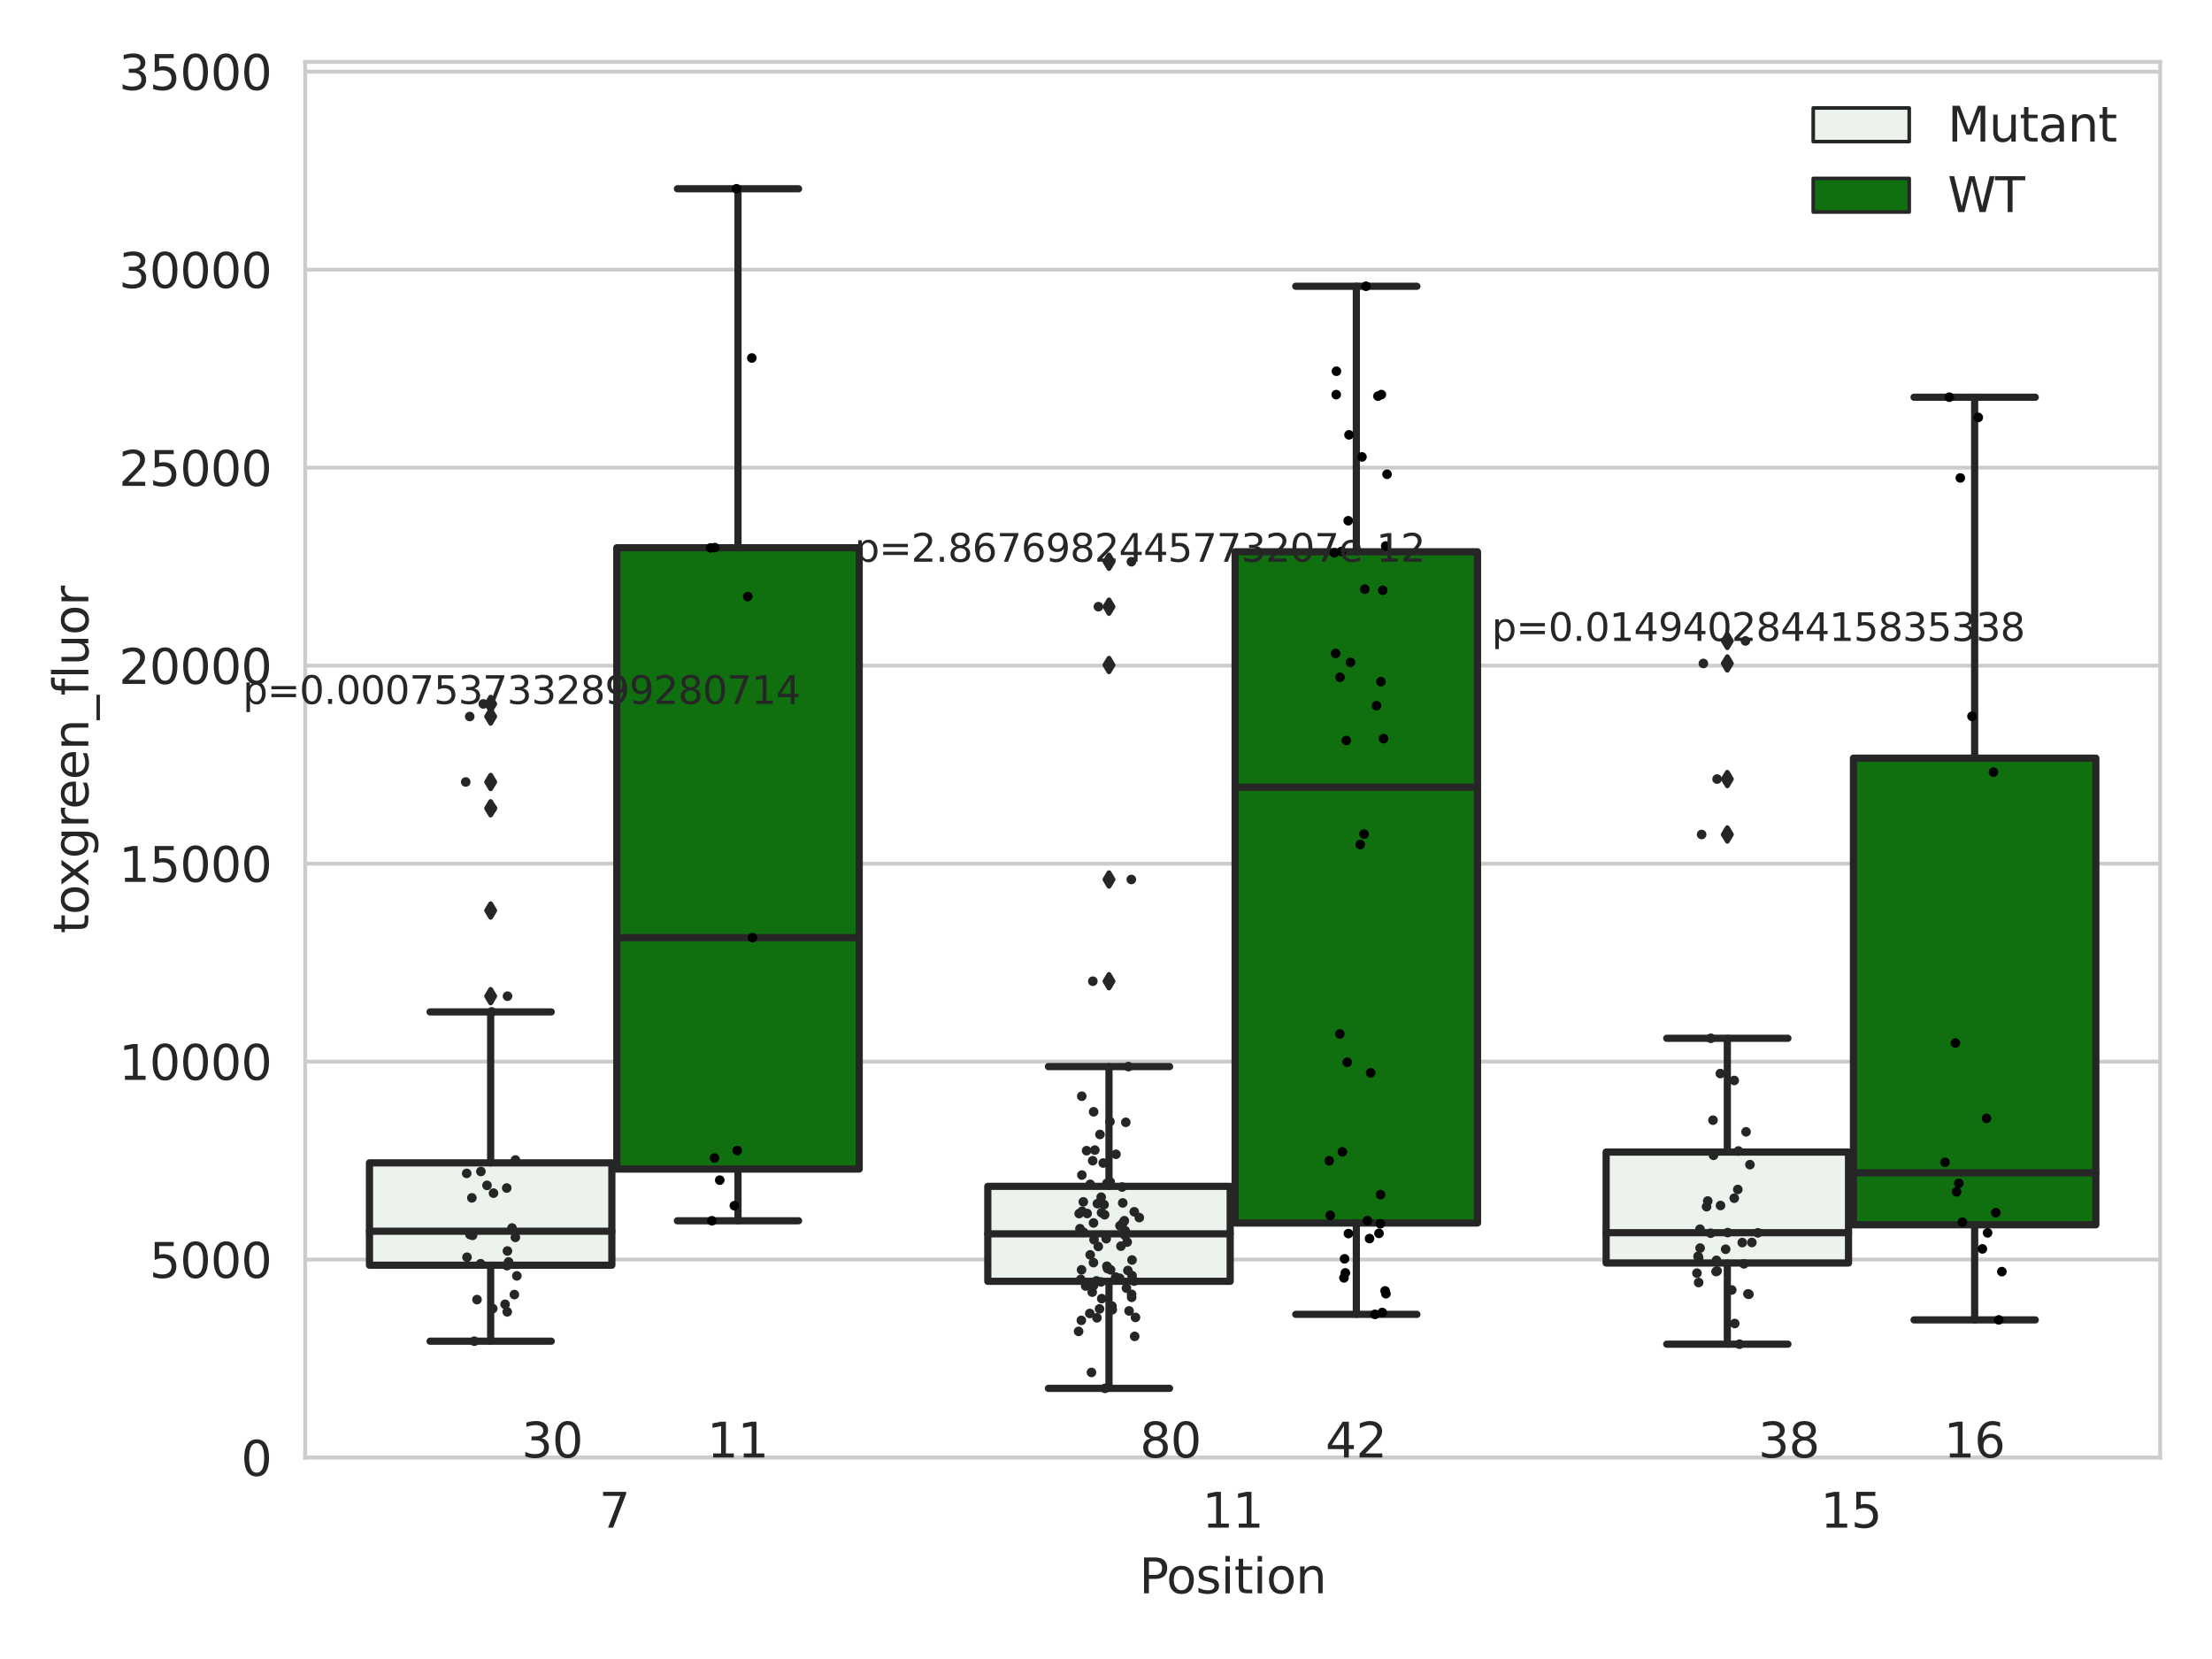 <?xml version="1.0" encoding="utf-8" standalone="no"?>
<!DOCTYPE svg PUBLIC "-//W3C//DTD SVG 1.1//EN"
  "http://www.w3.org/Graphics/SVG/1.1/DTD/svg11.dtd">
<svg xmlns:xlink="http://www.w3.org/1999/xlink" width="460.8pt" height="345.6pt" viewBox="0 0 460.8 345.6" xmlns="http://www.w3.org/2000/svg" version="1.1">
 <defs>
  <style type="text/css">*{stroke-linejoin: round; stroke-linecap: butt}</style>
 </defs>
 <g id="figure_1">
  <g id="patch_1">
   <path d="M 0 345.6 
L 460.8 345.6 
L 460.8 0 
L 0 0 
z
" style="fill: #ffffff"/>
  </g>
  <g id="axes_1">
   <g id="patch_2">
    <path d="M 63.571 303.64 
L 450 303.64 
L 450 12.894 
L 63.571 12.894 
z
" style="fill: #ffffff"/>
   </g>
   <g id="matplotlib.axis_1">
    <g id="xtick_1">
     <g id="text_1">
      <!-- 7 -->
      <g style="fill: #262626" transform="translate(124.795 318.238)scale(0.1 -0.1)">
       <defs>
        <path id="DejaVuSans-37" d="M 525 4666 
L 3525 4666 
L 3525 4397 
L 1831 0 
L 1172 0 
L 2766 4134 
L 525 4134 
L 525 4666 
z
" transform="scale(0.016)"/>
       </defs>
       <use xlink:href="#DejaVuSans-37"/>
      </g>
     </g>
    </g>
    <g id="xtick_2">
     <g id="text_2">
      <!-- 11 -->
      <g style="fill: #262626" transform="translate(250.423 318.238)scale(0.1 -0.1)">
       <defs>
        <path id="DejaVuSans-31" d="M 794 531 
L 1825 531 
L 1825 4091 
L 703 3866 
L 703 4441 
L 1819 4666 
L 2450 4666 
L 2450 531 
L 3481 531 
L 3481 0 
L 794 0 
L 794 531 
z
" transform="scale(0.016)"/>
       </defs>
       <use xlink:href="#DejaVuSans-31"/>
       <use xlink:href="#DejaVuSans-31" x="63.623"/>
      </g>
     </g>
    </g>
    <g id="xtick_3">
     <g id="text_3">
      <!-- 15 -->
      <g style="fill: #262626" transform="translate(379.233 318.238)scale(0.1 -0.1)">
       <defs>
        <path id="DejaVuSans-35" d="M 691 4666 
L 3169 4666 
L 3169 4134 
L 1269 4134 
L 1269 2991 
Q 1406 3038 1543 3061 
Q 1681 3084 1819 3084 
Q 2600 3084 3056 2656 
Q 3513 2228 3513 1497 
Q 3513 744 3044 326 
Q 2575 -91 1722 -91 
Q 1428 -91 1123 -41 
Q 819 9 494 109 
L 494 744 
Q 775 591 1075 516 
Q 1375 441 1709 441 
Q 2250 441 2565 725 
Q 2881 1009 2881 1497 
Q 2881 1984 2565 2268 
Q 2250 2553 1709 2553 
Q 1456 2553 1204 2497 
Q 953 2441 691 2322 
L 691 4666 
z
" transform="scale(0.016)"/>
       </defs>
       <use xlink:href="#DejaVuSans-31"/>
       <use xlink:href="#DejaVuSans-35" x="63.623"/>
      </g>
     </g>
    </g>
    <g id="text_4">
     <!-- Position -->
     <g style="fill: #262626" transform="translate(237.322 331.917)scale(0.1 -0.1)">
      <defs>
       <path id="DejaVuSans-50" d="M 1259 4147 
L 1259 2394 
L 2053 2394 
Q 2494 2394 2734 2622 
Q 2975 2850 2975 3272 
Q 2975 3691 2734 3919 
Q 2494 4147 2053 4147 
L 1259 4147 
z
M 628 4666 
L 2053 4666 
Q 2838 4666 3239 4311 
Q 3641 3956 3641 3272 
Q 3641 2581 3239 2228 
Q 2838 1875 2053 1875 
L 1259 1875 
L 1259 0 
L 628 0 
L 628 4666 
z
" transform="scale(0.016)"/>
       <path id="DejaVuSans-6f" d="M 1959 3097 
Q 1497 3097 1228 2736 
Q 959 2375 959 1747 
Q 959 1119 1226 758 
Q 1494 397 1959 397 
Q 2419 397 2687 759 
Q 2956 1122 2956 1747 
Q 2956 2369 2687 2733 
Q 2419 3097 1959 3097 
z
M 1959 3584 
Q 2709 3584 3137 3096 
Q 3566 2609 3566 1747 
Q 3566 888 3137 398 
Q 2709 -91 1959 -91 
Q 1206 -91 779 398 
Q 353 888 353 1747 
Q 353 2609 779 3096 
Q 1206 3584 1959 3584 
z
" transform="scale(0.016)"/>
       <path id="DejaVuSans-73" d="M 2834 3397 
L 2834 2853 
Q 2591 2978 2328 3040 
Q 2066 3103 1784 3103 
Q 1356 3103 1142 2972 
Q 928 2841 928 2578 
Q 928 2378 1081 2264 
Q 1234 2150 1697 2047 
L 1894 2003 
Q 2506 1872 2764 1633 
Q 3022 1394 3022 966 
Q 3022 478 2636 193 
Q 2250 -91 1575 -91 
Q 1294 -91 989 -36 
Q 684 19 347 128 
L 347 722 
Q 666 556 975 473 
Q 1284 391 1588 391 
Q 1994 391 2212 530 
Q 2431 669 2431 922 
Q 2431 1156 2273 1281 
Q 2116 1406 1581 1522 
L 1381 1569 
Q 847 1681 609 1914 
Q 372 2147 372 2553 
Q 372 3047 722 3315 
Q 1072 3584 1716 3584 
Q 2034 3584 2315 3537 
Q 2597 3491 2834 3397 
z
" transform="scale(0.016)"/>
       <path id="DejaVuSans-69" d="M 603 3500 
L 1178 3500 
L 1178 0 
L 603 0 
L 603 3500 
z
M 603 4863 
L 1178 4863 
L 1178 4134 
L 603 4134 
L 603 4863 
z
" transform="scale(0.016)"/>
       <path id="DejaVuSans-74" d="M 1172 4494 
L 1172 3500 
L 2356 3500 
L 2356 3053 
L 1172 3053 
L 1172 1153 
Q 1172 725 1289 603 
Q 1406 481 1766 481 
L 2356 481 
L 2356 0 
L 1766 0 
Q 1100 0 847 248 
Q 594 497 594 1153 
L 594 3053 
L 172 3053 
L 172 3500 
L 594 3500 
L 594 4494 
L 1172 4494 
z
" transform="scale(0.016)"/>
       <path id="DejaVuSans-6e" d="M 3513 2113 
L 3513 0 
L 2938 0 
L 2938 2094 
Q 2938 2591 2744 2837 
Q 2550 3084 2163 3084 
Q 1697 3084 1428 2787 
Q 1159 2491 1159 1978 
L 1159 0 
L 581 0 
L 581 3500 
L 1159 3500 
L 1159 2956 
Q 1366 3272 1645 3428 
Q 1925 3584 2291 3584 
Q 2894 3584 3203 3211 
Q 3513 2838 3513 2113 
z
" transform="scale(0.016)"/>
      </defs>
      <use xlink:href="#DejaVuSans-50"/>
      <use xlink:href="#DejaVuSans-6f" x="56.678"/>
      <use xlink:href="#DejaVuSans-73" x="117.859"/>
      <use xlink:href="#DejaVuSans-69" x="169.959"/>
      <use xlink:href="#DejaVuSans-74" x="197.742"/>
      <use xlink:href="#DejaVuSans-69" x="236.951"/>
      <use xlink:href="#DejaVuSans-6f" x="264.734"/>
      <use xlink:href="#DejaVuSans-6e" x="325.916"/>
     </g>
    </g>
   </g>
   <g id="matplotlib.axis_2">
    <g id="ytick_1">
     <g id="line2d_1">
      <path d="M 63.571 303.64 
L 450 303.64 
" clip-path="url(#p7140cc6c90)" style="fill: none; stroke: #cccccc; stroke-width: 0.8; stroke-linecap: round"/>
     </g>
     <g id="text_5">
      <!-- 0 -->
      <g style="fill: #262626" transform="translate(50.209 307.439)scale(0.1 -0.1)">
       <defs>
        <path id="DejaVuSans-30" d="M 2034 4250 
Q 1547 4250 1301 3770 
Q 1056 3291 1056 2328 
Q 1056 1369 1301 889 
Q 1547 409 2034 409 
Q 2525 409 2770 889 
Q 3016 1369 3016 2328 
Q 3016 3291 2770 3770 
Q 2525 4250 2034 4250 
z
M 2034 4750 
Q 2819 4750 3233 4129 
Q 3647 3509 3647 2328 
Q 3647 1150 3233 529 
Q 2819 -91 2034 -91 
Q 1250 -91 836 529 
Q 422 1150 422 2328 
Q 422 3509 836 4129 
Q 1250 4750 2034 4750 
z
" transform="scale(0.016)"/>
       </defs>
       <use xlink:href="#DejaVuSans-30"/>
      </g>
     </g>
    </g>
    <g id="ytick_2">
     <g id="line2d_2">
      <path d="M 63.571 262.396 
L 450 262.396 
" clip-path="url(#p7140cc6c90)" style="fill: none; stroke: #cccccc; stroke-width: 0.8; stroke-linecap: round"/>
     </g>
     <g id="text_6">
      <!-- 5000 -->
      <g style="fill: #262626" transform="translate(31.121 266.195)scale(0.1 -0.1)">
       <use xlink:href="#DejaVuSans-35"/>
       <use xlink:href="#DejaVuSans-30" x="63.623"/>
       <use xlink:href="#DejaVuSans-30" x="127.246"/>
       <use xlink:href="#DejaVuSans-30" x="190.869"/>
      </g>
     </g>
    </g>
    <g id="ytick_3">
     <g id="line2d_3">
      <path d="M 63.571 221.152 
L 450 221.152 
" clip-path="url(#p7140cc6c90)" style="fill: none; stroke: #cccccc; stroke-width: 0.8; stroke-linecap: round"/>
     </g>
     <g id="text_7">
      <!-- 10000 -->
      <g style="fill: #262626" transform="translate(24.759 224.951)scale(0.1 -0.1)">
       <use xlink:href="#DejaVuSans-31"/>
       <use xlink:href="#DejaVuSans-30" x="63.623"/>
       <use xlink:href="#DejaVuSans-30" x="127.246"/>
       <use xlink:href="#DejaVuSans-30" x="190.869"/>
       <use xlink:href="#DejaVuSans-30" x="254.492"/>
      </g>
     </g>
    </g>
    <g id="ytick_4">
     <g id="line2d_4">
      <path d="M 63.571 179.908 
L 450 179.908 
" clip-path="url(#p7140cc6c90)" style="fill: none; stroke: #cccccc; stroke-width: 0.8; stroke-linecap: round"/>
     </g>
     <g id="text_8">
      <!-- 15000 -->
      <g style="fill: #262626" transform="translate(24.759 183.708)scale(0.1 -0.1)">
       <use xlink:href="#DejaVuSans-31"/>
       <use xlink:href="#DejaVuSans-35" x="63.623"/>
       <use xlink:href="#DejaVuSans-30" x="127.246"/>
       <use xlink:href="#DejaVuSans-30" x="190.869"/>
       <use xlink:href="#DejaVuSans-30" x="254.492"/>
      </g>
     </g>
    </g>
    <g id="ytick_5">
     <g id="line2d_5">
      <path d="M 63.571 138.664 
L 450 138.664 
" clip-path="url(#p7140cc6c90)" style="fill: none; stroke: #cccccc; stroke-width: 0.8; stroke-linecap: round"/>
     </g>
     <g id="text_9">
      <!-- 20000 -->
      <g style="fill: #262626" transform="translate(24.759 142.464)scale(0.1 -0.1)">
       <defs>
        <path id="DejaVuSans-32" d="M 1228 531 
L 3431 531 
L 3431 0 
L 469 0 
L 469 531 
Q 828 903 1448 1529 
Q 2069 2156 2228 2338 
Q 2531 2678 2651 2914 
Q 2772 3150 2772 3378 
Q 2772 3750 2511 3984 
Q 2250 4219 1831 4219 
Q 1534 4219 1204 4116 
Q 875 4013 500 3803 
L 500 4441 
Q 881 4594 1212 4672 
Q 1544 4750 1819 4750 
Q 2544 4750 2975 4387 
Q 3406 4025 3406 3419 
Q 3406 3131 3298 2873 
Q 3191 2616 2906 2266 
Q 2828 2175 2409 1742 
Q 1991 1309 1228 531 
z
" transform="scale(0.016)"/>
       </defs>
       <use xlink:href="#DejaVuSans-32"/>
       <use xlink:href="#DejaVuSans-30" x="63.623"/>
       <use xlink:href="#DejaVuSans-30" x="127.246"/>
       <use xlink:href="#DejaVuSans-30" x="190.869"/>
       <use xlink:href="#DejaVuSans-30" x="254.492"/>
      </g>
     </g>
    </g>
    <g id="ytick_6">
     <g id="line2d_6">
      <path d="M 63.571 97.421 
L 450 97.421 
" clip-path="url(#p7140cc6c90)" style="fill: none; stroke: #cccccc; stroke-width: 0.8; stroke-linecap: round"/>
     </g>
     <g id="text_10">
      <!-- 25000 -->
      <g style="fill: #262626" transform="translate(24.759 101.22)scale(0.1 -0.1)">
       <use xlink:href="#DejaVuSans-32"/>
       <use xlink:href="#DejaVuSans-35" x="63.623"/>
       <use xlink:href="#DejaVuSans-30" x="127.246"/>
       <use xlink:href="#DejaVuSans-30" x="190.869"/>
       <use xlink:href="#DejaVuSans-30" x="254.492"/>
      </g>
     </g>
    </g>
    <g id="ytick_7">
     <g id="line2d_7">
      <path d="M 63.571 56.177 
L 450 56.177 
" clip-path="url(#p7140cc6c90)" style="fill: none; stroke: #cccccc; stroke-width: 0.8; stroke-linecap: round"/>
     </g>
     <g id="text_11">
      <!-- 30000 -->
      <g style="fill: #262626" transform="translate(24.759 59.976)scale(0.1 -0.1)">
       <defs>
        <path id="DejaVuSans-33" d="M 2597 2516 
Q 3050 2419 3304 2112 
Q 3559 1806 3559 1356 
Q 3559 666 3084 287 
Q 2609 -91 1734 -91 
Q 1441 -91 1130 -33 
Q 819 25 488 141 
L 488 750 
Q 750 597 1062 519 
Q 1375 441 1716 441 
Q 2309 441 2620 675 
Q 2931 909 2931 1356 
Q 2931 1769 2642 2001 
Q 2353 2234 1838 2234 
L 1294 2234 
L 1294 2753 
L 1863 2753 
Q 2328 2753 2575 2939 
Q 2822 3125 2822 3475 
Q 2822 3834 2567 4026 
Q 2313 4219 1838 4219 
Q 1578 4219 1281 4162 
Q 984 4106 628 3988 
L 628 4550 
Q 988 4650 1302 4700 
Q 1616 4750 1894 4750 
Q 2613 4750 3031 4423 
Q 3450 4097 3450 3541 
Q 3450 3153 3228 2886 
Q 3006 2619 2597 2516 
z
" transform="scale(0.016)"/>
       </defs>
       <use xlink:href="#DejaVuSans-33"/>
       <use xlink:href="#DejaVuSans-30" x="63.623"/>
       <use xlink:href="#DejaVuSans-30" x="127.246"/>
       <use xlink:href="#DejaVuSans-30" x="190.869"/>
       <use xlink:href="#DejaVuSans-30" x="254.492"/>
      </g>
     </g>
    </g>
    <g id="ytick_8">
     <g id="line2d_8">
      <path d="M 63.571 14.933 
L 450 14.933 
" clip-path="url(#p7140cc6c90)" style="fill: none; stroke: #cccccc; stroke-width: 0.8; stroke-linecap: round"/>
     </g>
     <g id="text_12">
      <!-- 35000 -->
      <g style="fill: #262626" transform="translate(24.759 18.732)scale(0.1 -0.1)">
       <use xlink:href="#DejaVuSans-33"/>
       <use xlink:href="#DejaVuSans-35" x="63.623"/>
       <use xlink:href="#DejaVuSans-30" x="127.246"/>
       <use xlink:href="#DejaVuSans-30" x="190.869"/>
       <use xlink:href="#DejaVuSans-30" x="254.492"/>
      </g>
     </g>
    </g>
    <g id="text_13">
     <!-- toxgreen_fluor -->
     <g style="fill: #262626" transform="translate(18.401 194.461)rotate(-90)scale(0.1 -0.1)">
      <defs>
       <path id="DejaVuSans-78" d="M 3513 3500 
L 2247 1797 
L 3578 0 
L 2900 0 
L 1881 1375 
L 863 0 
L 184 0 
L 1544 1831 
L 300 3500 
L 978 3500 
L 1906 2253 
L 2834 3500 
L 3513 3500 
z
" transform="scale(0.016)"/>
       <path id="DejaVuSans-67" d="M 2906 1791 
Q 2906 2416 2648 2759 
Q 2391 3103 1925 3103 
Q 1463 3103 1205 2759 
Q 947 2416 947 1791 
Q 947 1169 1205 825 
Q 1463 481 1925 481 
Q 2391 481 2648 825 
Q 2906 1169 2906 1791 
z
M 3481 434 
Q 3481 -459 3084 -895 
Q 2688 -1331 1869 -1331 
Q 1566 -1331 1297 -1286 
Q 1028 -1241 775 -1147 
L 775 -588 
Q 1028 -725 1275 -790 
Q 1522 -856 1778 -856 
Q 2344 -856 2625 -561 
Q 2906 -266 2906 331 
L 2906 616 
Q 2728 306 2450 153 
Q 2172 0 1784 0 
Q 1141 0 747 490 
Q 353 981 353 1791 
Q 353 2603 747 3093 
Q 1141 3584 1784 3584 
Q 2172 3584 2450 3431 
Q 2728 3278 2906 2969 
L 2906 3500 
L 3481 3500 
L 3481 434 
z
" transform="scale(0.016)"/>
       <path id="DejaVuSans-72" d="M 2631 2963 
Q 2534 3019 2420 3045 
Q 2306 3072 2169 3072 
Q 1681 3072 1420 2755 
Q 1159 2438 1159 1844 
L 1159 0 
L 581 0 
L 581 3500 
L 1159 3500 
L 1159 2956 
Q 1341 3275 1631 3429 
Q 1922 3584 2338 3584 
Q 2397 3584 2469 3576 
Q 2541 3569 2628 3553 
L 2631 2963 
z
" transform="scale(0.016)"/>
       <path id="DejaVuSans-65" d="M 3597 1894 
L 3597 1613 
L 953 1613 
Q 991 1019 1311 708 
Q 1631 397 2203 397 
Q 2534 397 2845 478 
Q 3156 559 3463 722 
L 3463 178 
Q 3153 47 2828 -22 
Q 2503 -91 2169 -91 
Q 1331 -91 842 396 
Q 353 884 353 1716 
Q 353 2575 817 3079 
Q 1281 3584 2069 3584 
Q 2775 3584 3186 3129 
Q 3597 2675 3597 1894 
z
M 3022 2063 
Q 3016 2534 2758 2815 
Q 2500 3097 2075 3097 
Q 1594 3097 1305 2825 
Q 1016 2553 972 2059 
L 3022 2063 
z
" transform="scale(0.016)"/>
       <path id="DejaVuSans-5f" d="M 3263 -1063 
L 3263 -1509 
L -63 -1509 
L -63 -1063 
L 3263 -1063 
z
" transform="scale(0.016)"/>
       <path id="DejaVuSans-66" d="M 2375 4863 
L 2375 4384 
L 1825 4384 
Q 1516 4384 1395 4259 
Q 1275 4134 1275 3809 
L 1275 3500 
L 2222 3500 
L 2222 3053 
L 1275 3053 
L 1275 0 
L 697 0 
L 697 3053 
L 147 3053 
L 147 3500 
L 697 3500 
L 697 3744 
Q 697 4328 969 4595 
Q 1241 4863 1831 4863 
L 2375 4863 
z
" transform="scale(0.016)"/>
       <path id="DejaVuSans-6c" d="M 603 4863 
L 1178 4863 
L 1178 0 
L 603 0 
L 603 4863 
z
" transform="scale(0.016)"/>
       <path id="DejaVuSans-75" d="M 544 1381 
L 544 3500 
L 1119 3500 
L 1119 1403 
Q 1119 906 1312 657 
Q 1506 409 1894 409 
Q 2359 409 2629 706 
Q 2900 1003 2900 1516 
L 2900 3500 
L 3475 3500 
L 3475 0 
L 2900 0 
L 2900 538 
Q 2691 219 2414 64 
Q 2138 -91 1772 -91 
Q 1169 -91 856 284 
Q 544 659 544 1381 
z
M 1991 3584 
L 1991 3584 
z
" transform="scale(0.016)"/>
      </defs>
      <use xlink:href="#DejaVuSans-74"/>
      <use xlink:href="#DejaVuSans-6f" x="39.209"/>
      <use xlink:href="#DejaVuSans-78" x="97.266"/>
      <use xlink:href="#DejaVuSans-67" x="156.445"/>
      <use xlink:href="#DejaVuSans-72" x="219.922"/>
      <use xlink:href="#DejaVuSans-65" x="258.785"/>
      <use xlink:href="#DejaVuSans-65" x="320.309"/>
      <use xlink:href="#DejaVuSans-6e" x="381.832"/>
      <use xlink:href="#DejaVuSans-5f" x="445.211"/>
      <use xlink:href="#DejaVuSans-66" x="495.211"/>
      <use xlink:href="#DejaVuSans-6c" x="530.416"/>
      <use xlink:href="#DejaVuSans-75" x="558.199"/>
      <use xlink:href="#DejaVuSans-6f" x="621.578"/>
      <use xlink:href="#DejaVuSans-72" x="682.76"/>
     </g>
    </g>
   </g>
   <g id="patch_3">
    <path d="M 76.967 263.56 
L 127.461 263.56 
L 127.461 242.245 
L 76.967 242.245 
L 76.967 263.56 
z
" clip-path="url(#p7140cc6c90)" style="fill: #ecf2ec; stroke: #262626; stroke-width: 1.5; stroke-linejoin: miter"/>
   </g>
   <g id="patch_4">
    <path d="M 128.491 243.534 
L 178.985 243.534 
L 178.985 114.104 
L 128.491 114.104 
L 128.491 243.534 
z
" clip-path="url(#p7140cc6c90)" style="fill: #107010; stroke: #262626; stroke-width: 1.5; stroke-linejoin: miter"/>
   </g>
   <g id="patch_5">
    <path d="M 205.777 266.921 
L 256.27 266.921 
L 256.27 247.139 
L 205.777 247.139 
L 205.777 266.921 
z
" clip-path="url(#p7140cc6c90)" style="fill: #ecf2ec; stroke: #262626; stroke-width: 1.5; stroke-linejoin: miter"/>
   </g>
   <g id="patch_6">
    <path d="M 257.301 254.773 
L 307.794 254.773 
L 307.794 114.947 
L 257.301 114.947 
L 257.301 254.773 
z
" clip-path="url(#p7140cc6c90)" style="fill: #107010; stroke: #262626; stroke-width: 1.5; stroke-linejoin: miter"/>
   </g>
   <g id="patch_7">
    <path d="M 334.587 263.104 
L 385.08 263.104 
L 385.08 239.994 
L 334.587 239.994 
L 334.587 263.104 
z
" clip-path="url(#p7140cc6c90)" style="fill: #ecf2ec; stroke: #262626; stroke-width: 1.5; stroke-linejoin: miter"/>
   </g>
   <g id="patch_8">
    <path d="M 386.11 255.144 
L 436.604 255.144 
L 436.604 157.937 
L 386.11 157.937 
L 386.11 255.144 
z
" clip-path="url(#p7140cc6c90)" style="fill: #107010; stroke: #262626; stroke-width: 1.5; stroke-linejoin: miter"/>
   </g>
   <g id="patch_9">
    <path d="M 127.976 303.64 
L 127.976 303.64 
L 127.976 303.64 
L 127.976 303.64 
z
" clip-path="url(#p7140cc6c90)" style="fill: #ecf2ec; stroke: #262626; stroke-width: 0.75; stroke-linejoin: miter"/>
   </g>
   <g id="patch_10">
    <path d="M 127.976 303.64 
L 127.976 303.64 
L 127.976 303.64 
L 127.976 303.64 
z
" clip-path="url(#p7140cc6c90)" style="fill: #107010; stroke: #262626; stroke-width: 0.75; stroke-linejoin: miter"/>
   </g>
   <g id="PathCollection_1"/>
   <g id="PathCollection_2"/>
   <g id="line2d_9">
    <path d="M 102.214 263.56 
L 102.214 279.396 
" clip-path="url(#p7140cc6c90)" style="fill: none; stroke: #262626; stroke-width: 1.5; stroke-linecap: round"/>
   </g>
   <g id="line2d_10">
    <path d="M 102.214 242.245 
L 102.214 210.803 
" clip-path="url(#p7140cc6c90)" style="fill: none; stroke: #262626; stroke-width: 1.5; stroke-linecap: round"/>
   </g>
   <g id="line2d_11">
    <path d="M 89.591 279.396 
L 114.837 279.396 
" clip-path="url(#p7140cc6c90)" style="fill: none; stroke: #262626; stroke-width: 1.5; stroke-linecap: round"/>
   </g>
   <g id="line2d_12">
    <path d="M 89.591 210.803 
L 114.837 210.803 
" clip-path="url(#p7140cc6c90)" style="fill: none; stroke: #262626; stroke-width: 1.5; stroke-linecap: round"/>
   </g>
   <g id="line2d_13">
    <defs>
     <path id="m7ebf9892b0" d="M -0 1.414 
L 0.849 0 
L 0 -1.414 
L -0.849 -0 
z
" style="stroke: #262626; stroke-linejoin: miter"/>
    </defs>
    <g clip-path="url(#p7140cc6c90)">
     <use xlink:href="#m7ebf9892b0" x="102.214" y="168.381" style="fill: #262626; stroke: #262626; stroke-linejoin: miter"/>
     <use xlink:href="#m7ebf9892b0" x="102.214" y="162.9" style="fill: #262626; stroke: #262626; stroke-linejoin: miter"/>
     <use xlink:href="#m7ebf9892b0" x="102.214" y="149.261" style="fill: #262626; stroke: #262626; stroke-linejoin: miter"/>
     <use xlink:href="#m7ebf9892b0" x="102.214" y="146.638" style="fill: #262626; stroke: #262626; stroke-linejoin: miter"/>
     <use xlink:href="#m7ebf9892b0" x="102.214" y="207.521" style="fill: #262626; stroke: #262626; stroke-linejoin: miter"/>
     <use xlink:href="#m7ebf9892b0" x="102.214" y="189.678" style="fill: #262626; stroke: #262626; stroke-linejoin: miter"/>
    </g>
   </g>
   <g id="line2d_14">
    <path d="M 153.738 243.534 
L 153.738 254.31 
" clip-path="url(#p7140cc6c90)" style="fill: none; stroke: #262626; stroke-width: 1.5; stroke-linecap: round"/>
   </g>
   <g id="line2d_15">
    <path d="M 153.738 114.104 
L 153.738 39.325 
" clip-path="url(#p7140cc6c90)" style="fill: none; stroke: #262626; stroke-width: 1.5; stroke-linecap: round"/>
   </g>
   <g id="line2d_16">
    <path d="M 141.115 254.31 
L 166.361 254.31 
" clip-path="url(#p7140cc6c90)" style="fill: none; stroke: #262626; stroke-width: 1.5; stroke-linecap: round"/>
   </g>
   <g id="line2d_17">
    <path d="M 141.115 39.325 
L 166.361 39.325 
" clip-path="url(#p7140cc6c90)" style="fill: none; stroke: #262626; stroke-width: 1.5; stroke-linecap: round"/>
   </g>
   <g id="line2d_18"/>
   <g id="line2d_19">
    <path d="M 231.024 266.921 
L 231.024 289.219 
" clip-path="url(#p7140cc6c90)" style="fill: none; stroke: #262626; stroke-width: 1.5; stroke-linecap: round"/>
   </g>
   <g id="line2d_20">
    <path d="M 231.024 247.139 
L 231.024 222.19 
" clip-path="url(#p7140cc6c90)" style="fill: none; stroke: #262626; stroke-width: 1.5; stroke-linecap: round"/>
   </g>
   <g id="line2d_21">
    <path d="M 218.4 289.219 
L 243.647 289.219 
" clip-path="url(#p7140cc6c90)" style="fill: none; stroke: #262626; stroke-width: 1.5; stroke-linecap: round"/>
   </g>
   <g id="line2d_22">
    <path d="M 218.4 222.19 
L 243.647 222.19 
" clip-path="url(#p7140cc6c90)" style="fill: none; stroke: #262626; stroke-width: 1.5; stroke-linecap: round"/>
   </g>
   <g id="line2d_23">
    <g clip-path="url(#p7140cc6c90)">
     <use xlink:href="#m7ebf9892b0" x="231.024" y="126.38" style="fill: #262626; stroke: #262626; stroke-linejoin: miter"/>
     <use xlink:href="#m7ebf9892b0" x="231.024" y="183.212" style="fill: #262626; stroke: #262626; stroke-linejoin: miter"/>
     <use xlink:href="#m7ebf9892b0" x="231.024" y="204.408" style="fill: #262626; stroke: #262626; stroke-linejoin: miter"/>
     <use xlink:href="#m7ebf9892b0" x="231.024" y="138.537" style="fill: #262626; stroke: #262626; stroke-linejoin: miter"/>
     <use xlink:href="#m7ebf9892b0" x="231.024" y="117.021" style="fill: #262626; stroke: #262626; stroke-linejoin: miter"/>
    </g>
   </g>
   <g id="line2d_24">
    <path d="M 282.548 254.773 
L 282.548 273.802 
" clip-path="url(#p7140cc6c90)" style="fill: none; stroke: #262626; stroke-width: 1.5; stroke-linecap: round"/>
   </g>
   <g id="line2d_25">
    <path d="M 282.548 114.947 
L 282.548 59.632 
" clip-path="url(#p7140cc6c90)" style="fill: none; stroke: #262626; stroke-width: 1.5; stroke-linecap: round"/>
   </g>
   <g id="line2d_26">
    <path d="M 269.924 273.802 
L 295.171 273.802 
" clip-path="url(#p7140cc6c90)" style="fill: none; stroke: #262626; stroke-width: 1.5; stroke-linecap: round"/>
   </g>
   <g id="line2d_27">
    <path d="M 269.924 59.632 
L 295.171 59.632 
" clip-path="url(#p7140cc6c90)" style="fill: none; stroke: #262626; stroke-width: 1.5; stroke-linecap: round"/>
   </g>
   <g id="line2d_28"/>
   <g id="line2d_29">
    <path d="M 359.833 263.104 
L 359.833 280.015 
" clip-path="url(#p7140cc6c90)" style="fill: none; stroke: #262626; stroke-width: 1.5; stroke-linecap: round"/>
   </g>
   <g id="line2d_30">
    <path d="M 359.833 239.994 
L 359.833 216.293 
" clip-path="url(#p7140cc6c90)" style="fill: none; stroke: #262626; stroke-width: 1.5; stroke-linecap: round"/>
   </g>
   <g id="line2d_31">
    <path d="M 347.21 280.015 
L 372.457 280.015 
" clip-path="url(#p7140cc6c90)" style="fill: none; stroke: #262626; stroke-width: 1.5; stroke-linecap: round"/>
   </g>
   <g id="line2d_32">
    <path d="M 347.21 216.293 
L 372.457 216.293 
" clip-path="url(#p7140cc6c90)" style="fill: none; stroke: #262626; stroke-width: 1.5; stroke-linecap: round"/>
   </g>
   <g id="line2d_33">
    <g clip-path="url(#p7140cc6c90)">
     <use xlink:href="#m7ebf9892b0" x="359.833" y="173.84" style="fill: #262626; stroke: #262626; stroke-linejoin: miter"/>
     <use xlink:href="#m7ebf9892b0" x="359.833" y="138.21" style="fill: #262626; stroke: #262626; stroke-linejoin: miter"/>
     <use xlink:href="#m7ebf9892b0" x="359.833" y="162.291" style="fill: #262626; stroke: #262626; stroke-linejoin: miter"/>
     <use xlink:href="#m7ebf9892b0" x="359.833" y="133.516" style="fill: #262626; stroke: #262626; stroke-linejoin: miter"/>
    </g>
   </g>
   <g id="line2d_34">
    <path d="M 411.357 255.144 
L 411.357 274.956 
" clip-path="url(#p7140cc6c90)" style="fill: none; stroke: #262626; stroke-width: 1.5; stroke-linecap: round"/>
   </g>
   <g id="line2d_35">
    <path d="M 411.357 157.937 
L 411.357 82.745 
" clip-path="url(#p7140cc6c90)" style="fill: none; stroke: #262626; stroke-width: 1.5; stroke-linecap: round"/>
   </g>
   <g id="line2d_36">
    <path d="M 398.734 274.956 
L 423.98 274.956 
" clip-path="url(#p7140cc6c90)" style="fill: none; stroke: #262626; stroke-width: 1.5; stroke-linecap: round"/>
   </g>
   <g id="line2d_37">
    <path d="M 398.734 82.745 
L 423.98 82.745 
" clip-path="url(#p7140cc6c90)" style="fill: none; stroke: #262626; stroke-width: 1.5; stroke-linecap: round"/>
   </g>
   <g id="line2d_38"/>
   <g id="line2d_39">
    <path d="M 76.967 256.49 
L 127.461 256.49 
" clip-path="url(#p7140cc6c90)" style="fill: none; stroke: #262626; stroke-width: 1.5; stroke-linecap: round"/>
   </g>
   <g id="line2d_40">
    <path d="M 128.491 195.329 
L 178.985 195.329 
" clip-path="url(#p7140cc6c90)" style="fill: none; stroke: #262626; stroke-width: 1.5; stroke-linecap: round"/>
   </g>
   <g id="line2d_41">
    <path d="M 205.777 257.024 
L 256.27 257.024 
" clip-path="url(#p7140cc6c90)" style="fill: none; stroke: #262626; stroke-width: 1.5; stroke-linecap: round"/>
   </g>
   <g id="line2d_42">
    <path d="M 257.301 164.005 
L 307.794 164.005 
" clip-path="url(#p7140cc6c90)" style="fill: none; stroke: #262626; stroke-width: 1.5; stroke-linecap: round"/>
   </g>
   <g id="line2d_43">
    <path d="M 334.587 256.798 
L 385.08 256.798 
" clip-path="url(#p7140cc6c90)" style="fill: none; stroke: #262626; stroke-width: 1.5; stroke-linecap: round"/>
   </g>
   <g id="line2d_44">
    <path d="M 386.11 244.319 
L 436.604 244.319 
" clip-path="url(#p7140cc6c90)" style="fill: none; stroke: #262626; stroke-width: 1.5; stroke-linecap: round"/>
   </g>
   <g id="patch_11">
    <path d="M 63.571 303.64 
L 63.571 12.894 
" style="fill: none; stroke: #cccccc; stroke-width: 0.8; stroke-linejoin: miter; stroke-linecap: square"/>
   </g>
   <g id="patch_12">
    <path d="M 450 303.64 
L 450 12.894 
" style="fill: none; stroke: #cccccc; stroke-width: 0.8; stroke-linejoin: miter; stroke-linecap: square"/>
   </g>
   <g id="patch_13">
    <path d="M 63.571 303.64 
L 450 303.64 
" style="fill: none; stroke: #cccccc; stroke-width: 0.8; stroke-linejoin: miter; stroke-linecap: square"/>
   </g>
   <g id="patch_14">
    <path d="M 63.571 12.894 
L 450 12.894 
" style="fill: none; stroke: #cccccc; stroke-width: 0.8; stroke-linejoin: miter; stroke-linecap: square"/>
   </g>
   <g id="PathCollection_3">
    <defs>
     <path id="C0_0_1d3107db7f" d="M 0 1 
C 0.265 1 0.52 0.895 0.707 0.707 
C 0.895 0.52 1 0.265 1 -0 
C 1 -0.265 0.895 -0.52 0.707 -0.707 
C 0.52 -0.895 0.265 -1 0 -1 
C -0.265 -1 -0.52 -0.895 -0.707 -0.707 
C -0.895 -0.52 -1 -0.265 -1 0 
C -1 0.265 -0.895 0.52 -0.707 0.707 
C -0.52 0.895 -0.265 1 0 1 
z
"/>
    </defs>
    <g clip-path="url(#p7140cc6c90)">
     <use xlink:href="#C0_0_1d3107db7f" x="102.529" y="168.381" style="fill: #262626"/>
    </g>
    <g clip-path="url(#p7140cc6c90)">
     <use xlink:href="#C0_0_1d3107db7f" x="98.442" y="257.346" style="fill: #262626"/>
    </g>
    <g clip-path="url(#p7140cc6c90)">
     <use xlink:href="#C0_0_1d3107db7f" x="98.81" y="279.396" style="fill: #262626"/>
    </g>
    <g clip-path="url(#p7140cc6c90)">
     <use xlink:href="#C0_0_1d3107db7f" x="100.181" y="244.044" style="fill: #262626"/>
    </g>
    <g clip-path="url(#p7140cc6c90)">
     <use xlink:href="#C0_0_1d3107db7f" x="102.652" y="272.605" style="fill: #262626"/>
    </g>
    <g clip-path="url(#p7140cc6c90)">
     <use xlink:href="#C0_0_1d3107db7f" x="105.664" y="273.278" style="fill: #262626"/>
    </g>
    <g clip-path="url(#p7140cc6c90)">
     <use xlink:href="#C0_0_1d3107db7f" x="102.412" y="210.803" style="fill: #262626"/>
    </g>
    <g clip-path="url(#p7140cc6c90)">
     <use xlink:href="#C0_0_1d3107db7f" x="100.124" y="263.259" style="fill: #262626"/>
    </g>
    <g clip-path="url(#p7140cc6c90)">
     <use xlink:href="#C0_0_1d3107db7f" x="102.807" y="248.553" style="fill: #262626"/>
    </g>
    <g clip-path="url(#p7140cc6c90)">
     <use xlink:href="#C0_0_1d3107db7f" x="97.019" y="162.9" style="fill: #262626"/>
    </g>
    <g clip-path="url(#p7140cc6c90)">
     <use xlink:href="#C0_0_1d3107db7f" x="105.61" y="263.661" style="fill: #262626"/>
    </g>
    <g clip-path="url(#p7140cc6c90)">
     <use xlink:href="#C0_0_1d3107db7f" x="107.154" y="269.682" style="fill: #262626"/>
    </g>
    <g clip-path="url(#p7140cc6c90)">
     <use xlink:href="#C0_0_1d3107db7f" x="105.95" y="262.884" style="fill: #262626"/>
    </g>
    <g clip-path="url(#p7140cc6c90)">
     <use xlink:href="#C0_0_1d3107db7f" x="107.667" y="265.787" style="fill: #262626"/>
    </g>
    <g clip-path="url(#p7140cc6c90)">
     <use xlink:href="#C0_0_1d3107db7f" x="97.9" y="257.165" style="fill: #262626"/>
    </g>
    <g clip-path="url(#p7140cc6c90)">
     <use xlink:href="#C0_0_1d3107db7f" x="98.299" y="249.535" style="fill: #262626"/>
    </g>
    <g clip-path="url(#p7140cc6c90)">
     <use xlink:href="#C0_0_1d3107db7f" x="97.85" y="149.261" style="fill: #262626"/>
    </g>
    <g clip-path="url(#p7140cc6c90)">
     <use xlink:href="#C0_0_1d3107db7f" x="97.284" y="261.906" style="fill: #262626"/>
    </g>
    <g clip-path="url(#p7140cc6c90)">
     <use xlink:href="#C0_0_1d3107db7f" x="107.363" y="257.77" style="fill: #262626"/>
    </g>
    <g clip-path="url(#p7140cc6c90)">
     <use xlink:href="#C0_0_1d3107db7f" x="105.708" y="260.606" style="fill: #262626"/>
    </g>
    <g clip-path="url(#p7140cc6c90)">
     <use xlink:href="#C0_0_1d3107db7f" x="107.377" y="241.646" style="fill: #262626"/>
    </g>
    <g clip-path="url(#p7140cc6c90)">
     <use xlink:href="#C0_0_1d3107db7f" x="106.665" y="255.815" style="fill: #262626"/>
    </g>
    <g clip-path="url(#p7140cc6c90)">
     <use xlink:href="#C0_0_1d3107db7f" x="105.217" y="271.708" style="fill: #262626"/>
    </g>
    <g clip-path="url(#p7140cc6c90)">
     <use xlink:href="#C0_0_1d3107db7f" x="100.682" y="146.638" style="fill: #262626"/>
    </g>
    <g clip-path="url(#p7140cc6c90)">
     <use xlink:href="#C0_0_1d3107db7f" x="97.218" y="244.436" style="fill: #262626"/>
    </g>
    <g clip-path="url(#p7140cc6c90)">
     <use xlink:href="#C0_0_1d3107db7f" x="105.724" y="207.521" style="fill: #262626"/>
    </g>
    <g clip-path="url(#p7140cc6c90)">
     <use xlink:href="#C0_0_1d3107db7f" x="99.366" y="270.731" style="fill: #262626"/>
    </g>
    <g clip-path="url(#p7140cc6c90)">
     <use xlink:href="#C0_0_1d3107db7f" x="105.564" y="247.484" style="fill: #262626"/>
    </g>
    <g clip-path="url(#p7140cc6c90)">
     <use xlink:href="#C0_0_1d3107db7f" x="102.251" y="189.678" style="fill: #262626"/>
    </g>
    <g clip-path="url(#p7140cc6c90)">
     <use xlink:href="#C0_0_1d3107db7f" x="101.452" y="246.934" style="fill: #262626"/>
    </g>
   </g>
   <g id="PathCollection_4">
    <defs>
     <path id="C1_0_cd08803b18" d="M 0 1 
C 0.265 1 0.52 0.895 0.707 0.707 
C 0.895 0.52 1 0.265 1 -0 
C 1 -0.265 0.895 -0.52 0.707 -0.707 
C 0.52 -0.895 0.265 -1 0 -1 
C -0.265 -1 -0.52 -0.895 -0.707 -0.707 
C -0.895 -0.52 -1 -0.265 -1 0 
C -1 0.265 -0.895 0.52 -0.707 0.707 
C -0.52 0.895 -0.265 1 0 1 
z
"/>
    </defs>
    <g clip-path="url(#p7140cc6c90)">
     <use xlink:href="#C1_0_cd08803b18" x="156.62" y="74.579"/>
    </g>
    <g clip-path="url(#p7140cc6c90)">
     <use xlink:href="#C1_0_cd08803b18" x="148.306" y="254.31"/>
    </g>
    <g clip-path="url(#p7140cc6c90)">
     <use xlink:href="#C1_0_cd08803b18" x="152.983" y="251.166"/>
    </g>
    <g clip-path="url(#p7140cc6c90)">
     <use xlink:href="#C1_0_cd08803b18" x="153.427" y="39.325"/>
    </g>
    <g clip-path="url(#p7140cc6c90)">
     <use xlink:href="#C1_0_cd08803b18" x="149.938" y="245.848"/>
    </g>
    <g clip-path="url(#p7140cc6c90)">
     <use xlink:href="#C1_0_cd08803b18" x="153.571" y="239.684"/>
    </g>
    <g clip-path="url(#p7140cc6c90)">
     <use xlink:href="#C1_0_cd08803b18" x="155.761" y="124.269"/>
    </g>
    <g clip-path="url(#p7140cc6c90)">
     <use xlink:href="#C1_0_cd08803b18" x="156.765" y="195.329"/>
    </g>
    <g clip-path="url(#p7140cc6c90)">
     <use xlink:href="#C1_0_cd08803b18" x="148.034" y="114.134"/>
    </g>
    <g clip-path="url(#p7140cc6c90)">
     <use xlink:href="#C1_0_cd08803b18" x="148.833" y="241.221"/>
    </g>
    <g clip-path="url(#p7140cc6c90)">
     <use xlink:href="#C1_0_cd08803b18" x="148.913" y="114.073"/>
    </g>
   </g>
   <g id="PathCollection_5">
    <defs>
     <path id="C2_0_0dddc455c1" d="M 0 1 
C 0.265 1 0.52 0.895 0.707 0.707 
C 0.895 0.52 1 0.265 1 -0 
C 1 -0.265 0.895 -0.52 0.707 -0.707 
C 0.52 -0.895 0.265 -1 0 -1 
C -0.265 -1 -0.52 -0.895 -0.707 -0.707 
C -0.895 -0.52 -1 -0.265 -1 0 
C -1 0.265 -0.895 0.52 -0.707 0.707 
C -0.52 0.895 -0.265 1 0 1 
z
"/>
    </defs>
    <g clip-path="url(#p7140cc6c90)">
     <use xlink:href="#C2_0_0dddc455c1" x="234.813" y="258.751" style="fill: #262626"/>
    </g>
    <g clip-path="url(#p7140cc6c90)">
     <use xlink:href="#C2_0_0dddc455c1" x="236.372" y="278.394" style="fill: #262626"/>
    </g>
    <g clip-path="url(#p7140cc6c90)">
     <use xlink:href="#C2_0_0dddc455c1" x="232.476" y="240.459" style="fill: #262626"/>
    </g>
    <g clip-path="url(#p7140cc6c90)">
     <use xlink:href="#C2_0_0dddc455c1" x="225.266" y="275.055" style="fill: #262626"/>
    </g>
    <g clip-path="url(#p7140cc6c90)">
     <use xlink:href="#C2_0_0dddc455c1" x="225.73" y="256.715" style="fill: #262626"/>
    </g>
    <g clip-path="url(#p7140cc6c90)">
     <use xlink:href="#C2_0_0dddc455c1" x="228.816" y="126.38" style="fill: #262626"/>
    </g>
    <g clip-path="url(#p7140cc6c90)">
     <use xlink:href="#C2_0_0dddc455c1" x="229.395" y="249.393" style="fill: #262626"/>
    </g>
    <g clip-path="url(#p7140cc6c90)">
     <use xlink:href="#C2_0_0dddc455c1" x="236.539" y="274.437" style="fill: #262626"/>
    </g>
    <g clip-path="url(#p7140cc6c90)">
     <use xlink:href="#C2_0_0dddc455c1" x="228.608" y="250.745" style="fill: #262626"/>
    </g>
    <g clip-path="url(#p7140cc6c90)">
     <use xlink:href="#C2_0_0dddc455c1" x="230.584" y="263.778" style="fill: #262626"/>
    </g>
    <g clip-path="url(#p7140cc6c90)">
     <use xlink:href="#C2_0_0dddc455c1" x="236.285" y="252.436" style="fill: #262626"/>
    </g>
    <g clip-path="url(#p7140cc6c90)">
     <use xlink:href="#C2_0_0dddc455c1" x="231.228" y="233.644" style="fill: #262626"/>
    </g>
    <g clip-path="url(#p7140cc6c90)">
     <use xlink:href="#C2_0_0dddc455c1" x="229.509" y="270.527" style="fill: #262626"/>
    </g>
    <g clip-path="url(#p7140cc6c90)">
     <use xlink:href="#C2_0_0dddc455c1" x="233.755" y="247.28" style="fill: #262626"/>
    </g>
    <g clip-path="url(#p7140cc6c90)">
     <use xlink:href="#C2_0_0dddc455c1" x="234.355" y="257.334" style="fill: #262626"/>
    </g>
    <g clip-path="url(#p7140cc6c90)">
     <use xlink:href="#C2_0_0dddc455c1" x="235.674" y="183.212" style="fill: #262626"/>
    </g>
    <g clip-path="url(#p7140cc6c90)">
     <use xlink:href="#C2_0_0dddc455c1" x="225.144" y="266.518" style="fill: #262626"/>
    </g>
    <g clip-path="url(#p7140cc6c90)">
     <use xlink:href="#C2_0_0dddc455c1" x="233.313" y="255.345" style="fill: #262626"/>
    </g>
    <g clip-path="url(#p7140cc6c90)">
     <use xlink:href="#C2_0_0dddc455c1" x="227.373" y="285.899" style="fill: #262626"/>
    </g>
    <g clip-path="url(#p7140cc6c90)">
     <use xlink:href="#C2_0_0dddc455c1" x="236.249" y="266.878" style="fill: #262626"/>
    </g>
    <g clip-path="url(#p7140cc6c90)">
     <use xlink:href="#C2_0_0dddc455c1" x="235.738" y="269.634" style="fill: #262626"/>
    </g>
    <g clip-path="url(#p7140cc6c90)">
     <use xlink:href="#C2_0_0dddc455c1" x="227.823" y="231.609" style="fill: #262626"/>
    </g>
    <g clip-path="url(#p7140cc6c90)">
     <use xlink:href="#C2_0_0dddc455c1" x="229.142" y="236.332" style="fill: #262626"/>
    </g>
    <g clip-path="url(#p7140cc6c90)">
     <use xlink:href="#C2_0_0dddc455c1" x="226.477" y="252.794" style="fill: #262626"/>
    </g>
    <g clip-path="url(#p7140cc6c90)">
     <use xlink:href="#C2_0_0dddc455c1" x="228.794" y="259.663" style="fill: #262626"/>
    </g>
    <g clip-path="url(#p7140cc6c90)">
     <use xlink:href="#C2_0_0dddc455c1" x="233.891" y="250.591" style="fill: #262626"/>
    </g>
    <g clip-path="url(#p7140cc6c90)">
     <use xlink:href="#C2_0_0dddc455c1" x="230.187" y="289.219" style="fill: #262626"/>
    </g>
    <g clip-path="url(#p7140cc6c90)">
     <use xlink:href="#C2_0_0dddc455c1" x="234.399" y="256.394" style="fill: #262626"/>
    </g>
    <g clip-path="url(#p7140cc6c90)">
     <use xlink:href="#C2_0_0dddc455c1" x="224.692" y="277.352" style="fill: #262626"/>
    </g>
    <g clip-path="url(#p7140cc6c90)">
     <use xlink:href="#C2_0_0dddc455c1" x="224.977" y="255.958" style="fill: #262626"/>
    </g>
    <g clip-path="url(#p7140cc6c90)">
     <use xlink:href="#C2_0_0dddc455c1" x="225.372" y="244.784" style="fill: #262626"/>
    </g>
    <g clip-path="url(#p7140cc6c90)">
     <use xlink:href="#C2_0_0dddc455c1" x="235.206" y="273.085" style="fill: #262626"/>
    </g>
    <g clip-path="url(#p7140cc6c90)">
     <use xlink:href="#C2_0_0dddc455c1" x="230.117" y="253.059" style="fill: #262626"/>
    </g>
    <g clip-path="url(#p7140cc6c90)">
     <use xlink:href="#C2_0_0dddc455c1" x="226.36" y="239.707" style="fill: #262626"/>
    </g>
    <g clip-path="url(#p7140cc6c90)">
     <use xlink:href="#C2_0_0dddc455c1" x="231.288" y="246.241" style="fill: #262626"/>
    </g>
    <g clip-path="url(#p7140cc6c90)">
     <use xlink:href="#C2_0_0dddc455c1" x="225.436" y="252.337" style="fill: #262626"/>
    </g>
    <g clip-path="url(#p7140cc6c90)">
     <use xlink:href="#C2_0_0dddc455c1" x="227.796" y="254.762" style="fill: #262626"/>
    </g>
    <g clip-path="url(#p7140cc6c90)">
     <use xlink:href="#C2_0_0dddc455c1" x="235.822" y="265.724" style="fill: #262626"/>
    </g>
    <g clip-path="url(#p7140cc6c90)">
     <use xlink:href="#C2_0_0dddc455c1" x="229.476" y="252.621" style="fill: #262626"/>
    </g>
    <g clip-path="url(#p7140cc6c90)">
     <use xlink:href="#C2_0_0dddc455c1" x="231.64" y="272.078" style="fill: #262626"/>
    </g>
    <g clip-path="url(#p7140cc6c90)">
     <use xlink:href="#C2_0_0dddc455c1" x="235.747" y="270.257" style="fill: #262626"/>
    </g>
    <g clip-path="url(#p7140cc6c90)">
     <use xlink:href="#C2_0_0dddc455c1" x="227.908" y="258.251" style="fill: #262626"/>
    </g>
    <g clip-path="url(#p7140cc6c90)">
     <use xlink:href="#C2_0_0dddc455c1" x="227.657" y="204.408" style="fill: #262626"/>
    </g>
    <g clip-path="url(#p7140cc6c90)">
     <use xlink:href="#C2_0_0dddc455c1" x="228.512" y="274.522" style="fill: #262626"/>
    </g>
    <g clip-path="url(#p7140cc6c90)">
     <use xlink:href="#C2_0_0dddc455c1" x="225.307" y="264.524" style="fill: #262626"/>
    </g>
    <g clip-path="url(#p7140cc6c90)">
     <use xlink:href="#C2_0_0dddc455c1" x="233.238" y="266.28" style="fill: #262626"/>
    </g>
    <g clip-path="url(#p7140cc6c90)">
     <use xlink:href="#C2_0_0dddc455c1" x="228.073" y="239.588" style="fill: #262626"/>
    </g>
    <g clip-path="url(#p7140cc6c90)">
     <use xlink:href="#C2_0_0dddc455c1" x="233.511" y="259.598" style="fill: #262626"/>
    </g>
    <g clip-path="url(#p7140cc6c90)">
     <use xlink:href="#C2_0_0dddc455c1" x="227.104" y="261.405" style="fill: #262626"/>
    </g>
    <g clip-path="url(#p7140cc6c90)">
     <use xlink:href="#C2_0_0dddc455c1" x="227.788" y="263.026" style="fill: #262626"/>
    </g>
    <g clip-path="url(#p7140cc6c90)">
     <use xlink:href="#C2_0_0dddc455c1" x="234.525" y="233.799" style="fill: #262626"/>
    </g>
    <g clip-path="url(#p7140cc6c90)">
     <use xlink:href="#C2_0_0dddc455c1" x="227.625" y="241.796" style="fill: #262626"/>
    </g>
    <g clip-path="url(#p7140cc6c90)">
     <use xlink:href="#C2_0_0dddc455c1" x="226.161" y="267.898" style="fill: #262626"/>
    </g>
    <g clip-path="url(#p7140cc6c90)">
     <use xlink:href="#C2_0_0dddc455c1" x="231.71" y="272.837" style="fill: #262626"/>
    </g>
    <g clip-path="url(#p7140cc6c90)">
     <use xlink:href="#C2_0_0dddc455c1" x="232.423" y="266.04" style="fill: #262626"/>
    </g>
    <g clip-path="url(#p7140cc6c90)">
     <use xlink:href="#C2_0_0dddc455c1" x="227.026" y="273.618" style="fill: #262626"/>
    </g>
    <g clip-path="url(#p7140cc6c90)">
     <use xlink:href="#C2_0_0dddc455c1" x="225.673" y="250.367" style="fill: #262626"/>
    </g>
    <g clip-path="url(#p7140cc6c90)">
     <use xlink:href="#C2_0_0dddc455c1" x="227.107" y="246.715" style="fill: #262626"/>
    </g>
    <g clip-path="url(#p7140cc6c90)">
     <use xlink:href="#C2_0_0dddc455c1" x="229.997" y="250.948" style="fill: #262626"/>
    </g>
    <g clip-path="url(#p7140cc6c90)">
     <use xlink:href="#C2_0_0dddc455c1" x="230.6" y="246.497" style="fill: #262626"/>
    </g>
    <g clip-path="url(#p7140cc6c90)">
     <use xlink:href="#C2_0_0dddc455c1" x="229.362" y="267.051" style="fill: #262626"/>
    </g>
    <g clip-path="url(#p7140cc6c90)">
     <use xlink:href="#C2_0_0dddc455c1" x="227.527" y="269.176" style="fill: #262626"/>
    </g>
    <g clip-path="url(#p7140cc6c90)">
     <use xlink:href="#C2_0_0dddc455c1" x="233.926" y="254.755" style="fill: #262626"/>
    </g>
    <g clip-path="url(#p7140cc6c90)">
     <use xlink:href="#C2_0_0dddc455c1" x="230.451" y="258.044" style="fill: #262626"/>
    </g>
    <g clip-path="url(#p7140cc6c90)">
     <use xlink:href="#C2_0_0dddc455c1" x="237.33" y="253.649" style="fill: #262626"/>
    </g>
    <g clip-path="url(#p7140cc6c90)">
     <use xlink:href="#C2_0_0dddc455c1" x="234.656" y="268.339" style="fill: #262626"/>
    </g>
    <g clip-path="url(#p7140cc6c90)">
     <use xlink:href="#C2_0_0dddc455c1" x="229.053" y="272.663" style="fill: #262626"/>
    </g>
    <g clip-path="url(#p7140cc6c90)">
     <use xlink:href="#C2_0_0dddc455c1" x="234.224" y="254.297" style="fill: #262626"/>
    </g>
    <g clip-path="url(#p7140cc6c90)">
     <use xlink:href="#C2_0_0dddc455c1" x="235.823" y="262.484" style="fill: #262626"/>
    </g>
    <g clip-path="url(#p7140cc6c90)">
     <use xlink:href="#C2_0_0dddc455c1" x="228.398" y="266.827" style="fill: #262626"/>
    </g>
    <g clip-path="url(#p7140cc6c90)">
     <use xlink:href="#C2_0_0dddc455c1" x="230.883" y="138.537" style="fill: #262626"/>
    </g>
    <g clip-path="url(#p7140cc6c90)">
     <use xlink:href="#C2_0_0dddc455c1" x="225.349" y="228.361" style="fill: #262626"/>
    </g>
    <g clip-path="url(#p7140cc6c90)">
     <use xlink:href="#C2_0_0dddc455c1" x="235.061" y="222.19" style="fill: #262626"/>
    </g>
    <g clip-path="url(#p7140cc6c90)">
     <use xlink:href="#C2_0_0dddc455c1" x="231.358" y="264.529" style="fill: #262626"/>
    </g>
    <g clip-path="url(#p7140cc6c90)">
     <use xlink:href="#C2_0_0dddc455c1" x="224.814" y="252.81" style="fill: #262626"/>
    </g>
    <g clip-path="url(#p7140cc6c90)">
     <use xlink:href="#C2_0_0dddc455c1" x="227.798" y="267.829" style="fill: #262626"/>
    </g>
    <g clip-path="url(#p7140cc6c90)">
     <use xlink:href="#C2_0_0dddc455c1" x="229.819" y="242.282" style="fill: #262626"/>
    </g>
    <g clip-path="url(#p7140cc6c90)">
     <use xlink:href="#C2_0_0dddc455c1" x="230.709" y="264.264" style="fill: #262626"/>
    </g>
    <g clip-path="url(#p7140cc6c90)">
     <use xlink:href="#C2_0_0dddc455c1" x="234.956" y="264.665" style="fill: #262626"/>
    </g>
    <g clip-path="url(#p7140cc6c90)">
     <use xlink:href="#C2_0_0dddc455c1" x="235.697" y="117.021" style="fill: #262626"/>
    </g>
   </g>
   <g id="PathCollection_6">
    <defs>
     <path id="C3_0_9e16ec2bba" d="M 0 1 
C 0.265 1 0.52 0.895 0.707 0.707 
C 0.895 0.52 1 0.265 1 -0 
C 1 -0.265 0.895 -0.52 0.707 -0.707 
C 0.52 -0.895 0.265 -1 0 -1 
C -0.265 -1 -0.52 -0.895 -0.707 -0.707 
C -0.895 -0.52 -1 -0.265 -1 0 
C -1 0.265 -0.895 0.52 -0.707 0.707 
C -0.52 0.895 -0.265 1 0 1 
z
"/>
    </defs>
    <g clip-path="url(#p7140cc6c90)">
     <use xlink:href="#C3_0_9e16ec2bba" x="281.323" y="137.975"/>
    </g>
    <g clip-path="url(#p7140cc6c90)">
     <use xlink:href="#C3_0_9e16ec2bba" x="278.362" y="82.207"/>
    </g>
    <g clip-path="url(#p7140cc6c90)">
     <use xlink:href="#C3_0_9e16ec2bba" x="281.025" y="90.586"/>
    </g>
    <g clip-path="url(#p7140cc6c90)">
     <use xlink:href="#C3_0_9e16ec2bba" x="280.259" y="265.165"/>
    </g>
    <g clip-path="url(#p7140cc6c90)">
     <use xlink:href="#C3_0_9e16ec2bba" x="287.594" y="248.863"/>
    </g>
    <g clip-path="url(#p7140cc6c90)">
     <use xlink:href="#C3_0_9e16ec2bba" x="284.153" y="173.759"/>
    </g>
    <g clip-path="url(#p7140cc6c90)">
     <use xlink:href="#C3_0_9e16ec2bba" x="277.111" y="253.174"/>
    </g>
    <g clip-path="url(#p7140cc6c90)">
     <use xlink:href="#C3_0_9e16ec2bba" x="279.106" y="215.388"/>
    </g>
    <g clip-path="url(#p7140cc6c90)">
     <use xlink:href="#C3_0_9e16ec2bba" x="285.293" y="258.014"/>
    </g>
    <g clip-path="url(#p7140cc6c90)">
     <use xlink:href="#C3_0_9e16ec2bba" x="280.455" y="154.25"/>
    </g>
    <g clip-path="url(#p7140cc6c90)">
     <use xlink:href="#C3_0_9e16ec2bba" x="278.239" y="136.12"/>
    </g>
    <g clip-path="url(#p7140cc6c90)">
     <use xlink:href="#C3_0_9e16ec2bba" x="280.095" y="262.236"/>
    </g>
    <g clip-path="url(#p7140cc6c90)">
     <use xlink:href="#C3_0_9e16ec2bba" x="288.669" y="113.738"/>
    </g>
    <g clip-path="url(#p7140cc6c90)">
     <use xlink:href="#C3_0_9e16ec2bba" x="285.533" y="223.497"/>
    </g>
    <g clip-path="url(#p7140cc6c90)">
     <use xlink:href="#C3_0_9e16ec2bba" x="276.892" y="241.811"/>
    </g>
    <g clip-path="url(#p7140cc6c90)">
     <use xlink:href="#C3_0_9e16ec2bba" x="284.858" y="254.276"/>
    </g>
    <g clip-path="url(#p7140cc6c90)">
     <use xlink:href="#C3_0_9e16ec2bba" x="279.637" y="239.955"/>
    </g>
    <g clip-path="url(#p7140cc6c90)">
     <use xlink:href="#C3_0_9e16ec2bba" x="278.402" y="77.331"/>
    </g>
    <g clip-path="url(#p7140cc6c90)">
     <use xlink:href="#C3_0_9e16ec2bba" x="283.718" y="95.183"/>
    </g>
    <g clip-path="url(#p7140cc6c90)">
     <use xlink:href="#C3_0_9e16ec2bba" x="284.562" y="59.632"/>
    </g>
    <g clip-path="url(#p7140cc6c90)">
     <use xlink:href="#C3_0_9e16ec2bba" x="284.306" y="122.738"/>
    </g>
    <g clip-path="url(#p7140cc6c90)">
     <use xlink:href="#C3_0_9e16ec2bba" x="287.268" y="256.932"/>
    </g>
    <g clip-path="url(#p7140cc6c90)">
     <use xlink:href="#C3_0_9e16ec2bba" x="279.968" y="266.202"/>
    </g>
    <g clip-path="url(#p7140cc6c90)">
     <use xlink:href="#C3_0_9e16ec2bba" x="279.153" y="141.082"/>
    </g>
    <g clip-path="url(#p7140cc6c90)">
     <use xlink:href="#C3_0_9e16ec2bba" x="288.209" y="153.876"/>
    </g>
    <g clip-path="url(#p7140cc6c90)">
     <use xlink:href="#C3_0_9e16ec2bba" x="286.433" y="273.802"/>
    </g>
    <g clip-path="url(#p7140cc6c90)">
     <use xlink:href="#C3_0_9e16ec2bba" x="287.948" y="273.419"/>
    </g>
    <g clip-path="url(#p7140cc6c90)">
     <use xlink:href="#C3_0_9e16ec2bba" x="287.549" y="254.938"/>
    </g>
    <g clip-path="url(#p7140cc6c90)">
     <use xlink:href="#C3_0_9e16ec2bba" x="277.943" y="115.137"/>
    </g>
    <g clip-path="url(#p7140cc6c90)">
     <use xlink:href="#C3_0_9e16ec2bba" x="287.769" y="82.199"/>
    </g>
    <g clip-path="url(#p7140cc6c90)">
     <use xlink:href="#C3_0_9e16ec2bba" x="286.758" y="147.017"/>
    </g>
    <g clip-path="url(#p7140cc6c90)">
     <use xlink:href="#C3_0_9e16ec2bba" x="288.716" y="269.503"/>
    </g>
    <g clip-path="url(#p7140cc6c90)">
     <use xlink:href="#C3_0_9e16ec2bba" x="288.944" y="98.793"/>
    </g>
    <g clip-path="url(#p7140cc6c90)">
     <use xlink:href="#C3_0_9e16ec2bba" x="279.431" y="114.884"/>
    </g>
    <g clip-path="url(#p7140cc6c90)">
     <use xlink:href="#C3_0_9e16ec2bba" x="288.546" y="268.919"/>
    </g>
    <g clip-path="url(#p7140cc6c90)">
     <use xlink:href="#C3_0_9e16ec2bba" x="280.642" y="221.29"/>
    </g>
    <g clip-path="url(#p7140cc6c90)">
     <use xlink:href="#C3_0_9e16ec2bba" x="280.862" y="108.478"/>
    </g>
    <g clip-path="url(#p7140cc6c90)">
     <use xlink:href="#C3_0_9e16ec2bba" x="280.898" y="256.979"/>
    </g>
    <g clip-path="url(#p7140cc6c90)">
     <use xlink:href="#C3_0_9e16ec2bba" x="287.682" y="142.005"/>
    </g>
    <g clip-path="url(#p7140cc6c90)">
     <use xlink:href="#C3_0_9e16ec2bba" x="283.363" y="175.931"/>
    </g>
    <g clip-path="url(#p7140cc6c90)">
     <use xlink:href="#C3_0_9e16ec2bba" x="288.05" y="122.967"/>
    </g>
    <g clip-path="url(#p7140cc6c90)">
     <use xlink:href="#C3_0_9e16ec2bba" x="287.057" y="82.519"/>
    </g>
   </g>
   <g id="PathCollection_7">
    <defs>
     <path id="C4_0_e78aad463d" d="M 0 1 
C 0.265 1 0.52 0.895 0.707 0.707 
C 0.895 0.52 1 0.265 1 -0 
C 1 -0.265 0.895 -0.52 0.707 -0.707 
C 0.52 -0.895 0.265 -1 0 -1 
C -0.265 -1 -0.52 -0.895 -0.707 -0.707 
C -0.895 -0.52 -1 -0.265 -1 0 
C -1 0.265 -0.895 0.52 -0.707 0.707 
C -0.52 0.895 -0.265 1 0 1 
z
"/>
    </defs>
    <g clip-path="url(#p7140cc6c90)">
     <use xlink:href="#C4_0_e78aad463d" x="360.764" y="268.727" style="fill: #262626"/>
    </g>
    <g clip-path="url(#p7140cc6c90)">
     <use xlink:href="#C4_0_e78aad463d" x="358.413" y="251.127" style="fill: #262626"/>
    </g>
    <g clip-path="url(#p7140cc6c90)">
     <use xlink:href="#C4_0_e78aad463d" x="354.477" y="173.84" style="fill: #262626"/>
    </g>
    <g clip-path="url(#p7140cc6c90)">
     <use xlink:href="#C4_0_e78aad463d" x="356.958" y="240.673" style="fill: #262626"/>
    </g>
    <g clip-path="url(#p7140cc6c90)">
     <use xlink:href="#C4_0_e78aad463d" x="357.484" y="264.886" style="fill: #262626"/>
    </g>
    <g clip-path="url(#p7140cc6c90)">
     <use xlink:href="#C4_0_e78aad463d" x="363.736" y="235.783" style="fill: #262626"/>
    </g>
    <g clip-path="url(#p7140cc6c90)">
     <use xlink:href="#C4_0_e78aad463d" x="362.37" y="280.015" style="fill: #262626"/>
    </g>
    <g clip-path="url(#p7140cc6c90)">
     <use xlink:href="#C4_0_e78aad463d" x="354.842" y="138.21" style="fill: #262626"/>
    </g>
    <g clip-path="url(#p7140cc6c90)">
     <use xlink:href="#C4_0_e78aad463d" x="353.74" y="261.701" style="fill: #262626"/>
    </g>
    <g clip-path="url(#p7140cc6c90)">
     <use xlink:href="#C4_0_e78aad463d" x="355.511" y="251.373" style="fill: #262626"/>
    </g>
    <g clip-path="url(#p7140cc6c90)">
     <use xlink:href="#C4_0_e78aad463d" x="356.845" y="233.358" style="fill: #262626"/>
    </g>
    <g clip-path="url(#p7140cc6c90)">
     <use xlink:href="#C4_0_e78aad463d" x="353.861" y="262.074" style="fill: #262626"/>
    </g>
    <g clip-path="url(#p7140cc6c90)">
     <use xlink:href="#C4_0_e78aad463d" x="364.12" y="269.545" style="fill: #262626"/>
    </g>
    <g clip-path="url(#p7140cc6c90)">
     <use xlink:href="#C4_0_e78aad463d" x="361.273" y="249.607" style="fill: #262626"/>
    </g>
    <g clip-path="url(#p7140cc6c90)">
     <use xlink:href="#C4_0_e78aad463d" x="357.714" y="264.764" style="fill: #262626"/>
    </g>
    <g clip-path="url(#p7140cc6c90)">
     <use xlink:href="#C4_0_e78aad463d" x="358.374" y="223.649" style="fill: #262626"/>
    </g>
    <g clip-path="url(#p7140cc6c90)">
     <use xlink:href="#C4_0_e78aad463d" x="357.571" y="262.557" style="fill: #262626"/>
    </g>
    <g clip-path="url(#p7140cc6c90)">
     <use xlink:href="#C4_0_e78aad463d" x="361.378" y="275.712" style="fill: #262626"/>
    </g>
    <g clip-path="url(#p7140cc6c90)">
     <use xlink:href="#C4_0_e78aad463d" x="354.139" y="256.065" style="fill: #262626"/>
    </g>
    <g clip-path="url(#p7140cc6c90)">
     <use xlink:href="#C4_0_e78aad463d" x="356.367" y="256.904" style="fill: #262626"/>
    </g>
    <g clip-path="url(#p7140cc6c90)">
     <use xlink:href="#C4_0_e78aad463d" x="359.483" y="260.236" style="fill: #262626"/>
    </g>
    <g clip-path="url(#p7140cc6c90)">
     <use xlink:href="#C4_0_e78aad463d" x="353.503" y="265.217" style="fill: #262626"/>
    </g>
    <g clip-path="url(#p7140cc6c90)">
     <use xlink:href="#C4_0_e78aad463d" x="357.701" y="162.291" style="fill: #262626"/>
    </g>
    <g clip-path="url(#p7140cc6c90)">
     <use xlink:href="#C4_0_e78aad463d" x="359.905" y="256.772" style="fill: #262626"/>
    </g>
    <g clip-path="url(#p7140cc6c90)">
     <use xlink:href="#C4_0_e78aad463d" x="362.018" y="247.784" style="fill: #262626"/>
    </g>
    <g clip-path="url(#p7140cc6c90)">
     <use xlink:href="#C4_0_e78aad463d" x="364.337" y="269.623" style="fill: #262626"/>
    </g>
    <g clip-path="url(#p7140cc6c90)">
     <use xlink:href="#C4_0_e78aad463d" x="366.191" y="256.823" style="fill: #262626"/>
    </g>
    <g clip-path="url(#p7140cc6c90)">
     <use xlink:href="#C4_0_e78aad463d" x="353.86" y="267.172" style="fill: #262626"/>
    </g>
    <g clip-path="url(#p7140cc6c90)">
     <use xlink:href="#C4_0_e78aad463d" x="362.148" y="239.768" style="fill: #262626"/>
    </g>
    <g clip-path="url(#p7140cc6c90)">
     <use xlink:href="#C4_0_e78aad463d" x="354.168" y="260" style="fill: #262626"/>
    </g>
    <g clip-path="url(#p7140cc6c90)">
     <use xlink:href="#C4_0_e78aad463d" x="363.292" y="263.286" style="fill: #262626"/>
    </g>
    <g clip-path="url(#p7140cc6c90)">
     <use xlink:href="#C4_0_e78aad463d" x="362.944" y="258.855" style="fill: #262626"/>
    </g>
    <g clip-path="url(#p7140cc6c90)">
     <use xlink:href="#C4_0_e78aad463d" x="361.271" y="225.08" style="fill: #262626"/>
    </g>
    <g clip-path="url(#p7140cc6c90)">
     <use xlink:href="#C4_0_e78aad463d" x="355.754" y="250.196" style="fill: #262626"/>
    </g>
    <g clip-path="url(#p7140cc6c90)">
     <use xlink:href="#C4_0_e78aad463d" x="363.611" y="133.516" style="fill: #262626"/>
    </g>
    <g clip-path="url(#p7140cc6c90)">
     <use xlink:href="#C4_0_e78aad463d" x="356.403" y="216.293" style="fill: #262626"/>
    </g>
    <g clip-path="url(#p7140cc6c90)">
     <use xlink:href="#C4_0_e78aad463d" x="364.944" y="258.831" style="fill: #262626"/>
    </g>
    <g clip-path="url(#p7140cc6c90)">
     <use xlink:href="#C4_0_e78aad463d" x="364.547" y="242.618" style="fill: #262626"/>
    </g>
   </g>
   <g id="PathCollection_8">
    <defs>
     <path id="C5_0_1bdc7cbcfa" d="M 0 1 
C 0.265 1 0.52 0.895 0.707 0.707 
C 0.895 0.52 1 0.265 1 -0 
C 1 -0.265 0.895 -0.52 0.707 -0.707 
C 0.52 -0.895 0.265 -1 0 -1 
C -0.265 -1 -0.52 -0.895 -0.707 -0.707 
C -0.895 -0.52 -1 -0.265 -1 0 
C -1 0.265 -0.895 0.52 -0.707 0.707 
C -0.52 0.895 -0.265 1 0 1 
z
"/>
    </defs>
    <g clip-path="url(#p7140cc6c90)">
     <use xlink:href="#C5_0_1bdc7cbcfa" x="415.279" y="160.842"/>
    </g>
    <g clip-path="url(#p7140cc6c90)">
     <use xlink:href="#C5_0_1bdc7cbcfa" x="408.805" y="254.583"/>
    </g>
    <g clip-path="url(#p7140cc6c90)">
     <use xlink:href="#C5_0_1bdc7cbcfa" x="405.187" y="242.132"/>
    </g>
    <g clip-path="url(#p7140cc6c90)">
     <use xlink:href="#C5_0_1bdc7cbcfa" x="415.764" y="252.627"/>
    </g>
    <g clip-path="url(#p7140cc6c90)">
     <use xlink:href="#C5_0_1bdc7cbcfa" x="408.058" y="246.505"/>
    </g>
    <g clip-path="url(#p7140cc6c90)">
     <use xlink:href="#C5_0_1bdc7cbcfa" x="417.025" y="264.903"/>
    </g>
    <g clip-path="url(#p7140cc6c90)">
     <use xlink:href="#C5_0_1bdc7cbcfa" x="416.375" y="274.956"/>
    </g>
    <g clip-path="url(#p7140cc6c90)">
     <use xlink:href="#C5_0_1bdc7cbcfa" x="407.588" y="248.278"/>
    </g>
    <g clip-path="url(#p7140cc6c90)">
     <use xlink:href="#C5_0_1bdc7cbcfa" x="410.802" y="149.221"/>
    </g>
    <g clip-path="url(#p7140cc6c90)">
     <use xlink:href="#C5_0_1bdc7cbcfa" x="412.113" y="86.963"/>
    </g>
    <g clip-path="url(#p7140cc6c90)">
     <use xlink:href="#C5_0_1bdc7cbcfa" x="414.047" y="256.825"/>
    </g>
    <g clip-path="url(#p7140cc6c90)">
     <use xlink:href="#C5_0_1bdc7cbcfa" x="412.962" y="260.167"/>
    </g>
    <g clip-path="url(#p7140cc6c90)">
     <use xlink:href="#C5_0_1bdc7cbcfa" x="407.356" y="217.279"/>
    </g>
    <g clip-path="url(#p7140cc6c90)">
     <use xlink:href="#C5_0_1bdc7cbcfa" x="408.369" y="99.563"/>
    </g>
    <g clip-path="url(#p7140cc6c90)">
     <use xlink:href="#C5_0_1bdc7cbcfa" x="413.82" y="232.975"/>
    </g>
    <g clip-path="url(#p7140cc6c90)">
     <use xlink:href="#C5_0_1bdc7cbcfa" x="406.08" y="82.745"/>
    </g>
   </g>
   <g id="text_14">
    <!-- 30 -->
    <g style="fill: #262626" transform="translate(108.655 303.626)scale(0.1 -0.1)">
     <use xlink:href="#DejaVuSans-33"/>
     <use xlink:href="#DejaVuSans-30" x="63.623"/>
    </g>
   </g>
   <g id="text_15">
    <!-- p=0.0007537332899280714 -->
    <g style="fill: #262626" transform="translate(50.592 146.638)scale(0.08 -0.08)">
     <defs>
      <path id="DejaVuSans-70" d="M 1159 525 
L 1159 -1331 
L 581 -1331 
L 581 3500 
L 1159 3500 
L 1159 2969 
Q 1341 3281 1617 3432 
Q 1894 3584 2278 3584 
Q 2916 3584 3314 3078 
Q 3713 2572 3713 1747 
Q 3713 922 3314 415 
Q 2916 -91 2278 -91 
Q 1894 -91 1617 61 
Q 1341 213 1159 525 
z
M 3116 1747 
Q 3116 2381 2855 2742 
Q 2594 3103 2138 3103 
Q 1681 3103 1420 2742 
Q 1159 2381 1159 1747 
Q 1159 1113 1420 752 
Q 1681 391 2138 391 
Q 2594 391 2855 752 
Q 3116 1113 3116 1747 
z
" transform="scale(0.016)"/>
      <path id="DejaVuSans-3d" d="M 678 2906 
L 4684 2906 
L 4684 2381 
L 678 2381 
L 678 2906 
z
M 678 1631 
L 4684 1631 
L 4684 1100 
L 678 1100 
L 678 1631 
z
" transform="scale(0.016)"/>
      <path id="DejaVuSans-2e" d="M 684 794 
L 1344 794 
L 1344 0 
L 684 0 
L 684 794 
z
" transform="scale(0.016)"/>
      <path id="DejaVuSans-38" d="M 2034 2216 
Q 1584 2216 1326 1975 
Q 1069 1734 1069 1313 
Q 1069 891 1326 650 
Q 1584 409 2034 409 
Q 2484 409 2743 651 
Q 3003 894 3003 1313 
Q 3003 1734 2745 1975 
Q 2488 2216 2034 2216 
z
M 1403 2484 
Q 997 2584 770 2862 
Q 544 3141 544 3541 
Q 544 4100 942 4425 
Q 1341 4750 2034 4750 
Q 2731 4750 3128 4425 
Q 3525 4100 3525 3541 
Q 3525 3141 3298 2862 
Q 3072 2584 2669 2484 
Q 3125 2378 3379 2068 
Q 3634 1759 3634 1313 
Q 3634 634 3220 271 
Q 2806 -91 2034 -91 
Q 1263 -91 848 271 
Q 434 634 434 1313 
Q 434 1759 690 2068 
Q 947 2378 1403 2484 
z
M 1172 3481 
Q 1172 3119 1398 2916 
Q 1625 2713 2034 2713 
Q 2441 2713 2670 2916 
Q 2900 3119 2900 3481 
Q 2900 3844 2670 4047 
Q 2441 4250 2034 4250 
Q 1625 4250 1398 4047 
Q 1172 3844 1172 3481 
z
" transform="scale(0.016)"/>
      <path id="DejaVuSans-39" d="M 703 97 
L 703 672 
Q 941 559 1184 500 
Q 1428 441 1663 441 
Q 2288 441 2617 861 
Q 2947 1281 2994 2138 
Q 2813 1869 2534 1725 
Q 2256 1581 1919 1581 
Q 1219 1581 811 2004 
Q 403 2428 403 3163 
Q 403 3881 828 4315 
Q 1253 4750 1959 4750 
Q 2769 4750 3195 4129 
Q 3622 3509 3622 2328 
Q 3622 1225 3098 567 
Q 2575 -91 1691 -91 
Q 1453 -91 1209 -44 
Q 966 3 703 97 
z
M 1959 2075 
Q 2384 2075 2632 2365 
Q 2881 2656 2881 3163 
Q 2881 3666 2632 3958 
Q 2384 4250 1959 4250 
Q 1534 4250 1286 3958 
Q 1038 3666 1038 3163 
Q 1038 2656 1286 2365 
Q 1534 2075 1959 2075 
z
" transform="scale(0.016)"/>
      <path id="DejaVuSans-34" d="M 2419 4116 
L 825 1625 
L 2419 1625 
L 2419 4116 
z
M 2253 4666 
L 3047 4666 
L 3047 1625 
L 3713 1625 
L 3713 1100 
L 3047 1100 
L 3047 0 
L 2419 0 
L 2419 1100 
L 313 1100 
L 313 1709 
L 2253 4666 
z
" transform="scale(0.016)"/>
     </defs>
     <use xlink:href="#DejaVuSans-70"/>
     <use xlink:href="#DejaVuSans-3d" x="63.477"/>
     <use xlink:href="#DejaVuSans-30" x="147.266"/>
     <use xlink:href="#DejaVuSans-2e" x="210.889"/>
     <use xlink:href="#DejaVuSans-30" x="242.676"/>
     <use xlink:href="#DejaVuSans-30" x="306.299"/>
     <use xlink:href="#DejaVuSans-30" x="369.922"/>
     <use xlink:href="#DejaVuSans-37" x="433.545"/>
     <use xlink:href="#DejaVuSans-35" x="497.168"/>
     <use xlink:href="#DejaVuSans-33" x="560.791"/>
     <use xlink:href="#DejaVuSans-37" x="624.414"/>
     <use xlink:href="#DejaVuSans-33" x="688.037"/>
     <use xlink:href="#DejaVuSans-33" x="751.66"/>
     <use xlink:href="#DejaVuSans-32" x="815.283"/>
     <use xlink:href="#DejaVuSans-38" x="878.906"/>
     <use xlink:href="#DejaVuSans-39" x="942.529"/>
     <use xlink:href="#DejaVuSans-39" x="1006.152"/>
     <use xlink:href="#DejaVuSans-32" x="1069.775"/>
     <use xlink:href="#DejaVuSans-38" x="1133.398"/>
     <use xlink:href="#DejaVuSans-30" x="1197.021"/>
     <use xlink:href="#DejaVuSans-37" x="1260.645"/>
     <use xlink:href="#DejaVuSans-31" x="1324.268"/>
     <use xlink:href="#DejaVuSans-34" x="1387.891"/>
    </g>
   </g>
   <g id="text_16">
    <!-- 11 -->
    <g style="fill: #262626" transform="translate(147.297 303.626)scale(0.1 -0.1)">
     <use xlink:href="#DejaVuSans-31"/>
     <use xlink:href="#DejaVuSans-31" x="63.623"/>
    </g>
   </g>
   <g id="text_17">
    <!-- 80 -->
    <g style="fill: #262626" transform="translate(237.464 303.626)scale(0.1 -0.1)">
     <use xlink:href="#DejaVuSans-38"/>
     <use xlink:href="#DejaVuSans-30" x="63.623"/>
    </g>
   </g>
   <g id="text_18">
    <!-- p=2.8676982445773207e-12 -->
    <g style="fill: #262626" transform="translate(178.042 117.02)scale(0.08 -0.08)">
     <defs>
      <path id="DejaVuSans-36" d="M 2113 2584 
Q 1688 2584 1439 2293 
Q 1191 2003 1191 1497 
Q 1191 994 1439 701 
Q 1688 409 2113 409 
Q 2538 409 2786 701 
Q 3034 994 3034 1497 
Q 3034 2003 2786 2293 
Q 2538 2584 2113 2584 
z
M 3366 4563 
L 3366 3988 
Q 3128 4100 2886 4159 
Q 2644 4219 2406 4219 
Q 1781 4219 1451 3797 
Q 1122 3375 1075 2522 
Q 1259 2794 1537 2939 
Q 1816 3084 2150 3084 
Q 2853 3084 3261 2657 
Q 3669 2231 3669 1497 
Q 3669 778 3244 343 
Q 2819 -91 2113 -91 
Q 1303 -91 875 529 
Q 447 1150 447 2328 
Q 447 3434 972 4092 
Q 1497 4750 2381 4750 
Q 2619 4750 2861 4703 
Q 3103 4656 3366 4563 
z
" transform="scale(0.016)"/>
      <path id="DejaVuSans-2d" d="M 313 2009 
L 1997 2009 
L 1997 1497 
L 313 1497 
L 313 2009 
z
" transform="scale(0.016)"/>
     </defs>
     <use xlink:href="#DejaVuSans-70"/>
     <use xlink:href="#DejaVuSans-3d" x="63.477"/>
     <use xlink:href="#DejaVuSans-32" x="147.266"/>
     <use xlink:href="#DejaVuSans-2e" x="210.889"/>
     <use xlink:href="#DejaVuSans-38" x="242.676"/>
     <use xlink:href="#DejaVuSans-36" x="306.299"/>
     <use xlink:href="#DejaVuSans-37" x="369.922"/>
     <use xlink:href="#DejaVuSans-36" x="433.545"/>
     <use xlink:href="#DejaVuSans-39" x="497.168"/>
     <use xlink:href="#DejaVuSans-38" x="560.791"/>
     <use xlink:href="#DejaVuSans-32" x="624.414"/>
     <use xlink:href="#DejaVuSans-34" x="688.037"/>
     <use xlink:href="#DejaVuSans-34" x="751.66"/>
     <use xlink:href="#DejaVuSans-35" x="815.283"/>
     <use xlink:href="#DejaVuSans-37" x="878.906"/>
     <use xlink:href="#DejaVuSans-37" x="942.529"/>
     <use xlink:href="#DejaVuSans-33" x="1006.152"/>
     <use xlink:href="#DejaVuSans-32" x="1069.775"/>
     <use xlink:href="#DejaVuSans-30" x="1133.398"/>
     <use xlink:href="#DejaVuSans-37" x="1197.021"/>
     <use xlink:href="#DejaVuSans-65" x="1260.645"/>
     <use xlink:href="#DejaVuSans-2d" x="1322.168"/>
     <use xlink:href="#DejaVuSans-31" x="1358.252"/>
     <use xlink:href="#DejaVuSans-32" x="1421.875"/>
    </g>
   </g>
   <g id="text_19">
    <!-- 42 -->
    <g style="fill: #262626" transform="translate(276.107 303.626)scale(0.1 -0.1)">
     <use xlink:href="#DejaVuSans-34"/>
     <use xlink:href="#DejaVuSans-32" x="63.623"/>
    </g>
   </g>
   <g id="text_20">
    <!-- 38 -->
    <g style="fill: #262626" transform="translate(366.274 303.626)scale(0.1 -0.1)">
     <use xlink:href="#DejaVuSans-33"/>
     <use xlink:href="#DejaVuSans-38" x="63.623"/>
    </g>
   </g>
   <g id="text_21">
    <!-- p=0.014940284415835338 -->
    <g style="fill: #262626" transform="translate(310.756 133.516)scale(0.08 -0.08)">
     <use xlink:href="#DejaVuSans-70"/>
     <use xlink:href="#DejaVuSans-3d" x="63.477"/>
     <use xlink:href="#DejaVuSans-30" x="147.266"/>
     <use xlink:href="#DejaVuSans-2e" x="210.889"/>
     <use xlink:href="#DejaVuSans-30" x="242.676"/>
     <use xlink:href="#DejaVuSans-31" x="306.299"/>
     <use xlink:href="#DejaVuSans-34" x="369.922"/>
     <use xlink:href="#DejaVuSans-39" x="433.545"/>
     <use xlink:href="#DejaVuSans-34" x="497.168"/>
     <use xlink:href="#DejaVuSans-30" x="560.791"/>
     <use xlink:href="#DejaVuSans-32" x="624.414"/>
     <use xlink:href="#DejaVuSans-38" x="688.037"/>
     <use xlink:href="#DejaVuSans-34" x="751.66"/>
     <use xlink:href="#DejaVuSans-34" x="815.283"/>
     <use xlink:href="#DejaVuSans-31" x="878.906"/>
     <use xlink:href="#DejaVuSans-35" x="942.529"/>
     <use xlink:href="#DejaVuSans-38" x="1006.152"/>
     <use xlink:href="#DejaVuSans-33" x="1069.775"/>
     <use xlink:href="#DejaVuSans-35" x="1133.398"/>
     <use xlink:href="#DejaVuSans-33" x="1197.021"/>
     <use xlink:href="#DejaVuSans-33" x="1260.645"/>
     <use xlink:href="#DejaVuSans-38" x="1324.268"/>
    </g>
   </g>
   <g id="text_22">
    <!-- 16 -->
    <g style="fill: #262626" transform="translate(404.917 303.626)scale(0.1 -0.1)">
     <use xlink:href="#DejaVuSans-31"/>
     <use xlink:href="#DejaVuSans-36" x="63.623"/>
    </g>
   </g>
   <g id="legend_1">
    <g id="patch_15">
     <path d="M 377.728 29.492 
L 397.728 29.492 
L 397.728 22.492 
L 377.728 22.492 
z
" style="fill: #ecf2ec; stroke: #262626; stroke-width: 0.75; stroke-linejoin: miter"/>
    </g>
    <g id="text_23">
     <!-- Mutant -->
     <g style="fill: #262626" transform="translate(405.728 29.492)scale(0.1 -0.1)">
      <defs>
       <path id="DejaVuSans-4d" d="M 628 4666 
L 1569 4666 
L 2759 1491 
L 3956 4666 
L 4897 4666 
L 4897 0 
L 4281 0 
L 4281 4097 
L 3078 897 
L 2444 897 
L 1241 4097 
L 1241 0 
L 628 0 
L 628 4666 
z
" transform="scale(0.016)"/>
       <path id="DejaVuSans-61" d="M 2194 1759 
Q 1497 1759 1228 1600 
Q 959 1441 959 1056 
Q 959 750 1161 570 
Q 1363 391 1709 391 
Q 2188 391 2477 730 
Q 2766 1069 2766 1631 
L 2766 1759 
L 2194 1759 
z
M 3341 1997 
L 3341 0 
L 2766 0 
L 2766 531 
Q 2569 213 2275 61 
Q 1981 -91 1556 -91 
Q 1019 -91 701 211 
Q 384 513 384 1019 
Q 384 1609 779 1909 
Q 1175 2209 1959 2209 
L 2766 2209 
L 2766 2266 
Q 2766 2663 2505 2880 
Q 2244 3097 1772 3097 
Q 1472 3097 1187 3025 
Q 903 2953 641 2809 
L 641 3341 
Q 956 3463 1253 3523 
Q 1550 3584 1831 3584 
Q 2591 3584 2966 3190 
Q 3341 2797 3341 1997 
z
" transform="scale(0.016)"/>
      </defs>
      <use xlink:href="#DejaVuSans-4d"/>
      <use xlink:href="#DejaVuSans-75" x="86.279"/>
      <use xlink:href="#DejaVuSans-74" x="149.658"/>
      <use xlink:href="#DejaVuSans-61" x="188.867"/>
      <use xlink:href="#DejaVuSans-6e" x="250.146"/>
      <use xlink:href="#DejaVuSans-74" x="313.525"/>
     </g>
    </g>
    <g id="patch_16">
     <path d="M 377.728 44.17 
L 397.728 44.17 
L 397.728 37.17 
L 377.728 37.17 
z
" style="fill: #107010; stroke: #262626; stroke-width: 0.75; stroke-linejoin: miter"/>
    </g>
    <g id="text_24">
     <!-- WT -->
     <g style="fill: #262626" transform="translate(405.728 44.17)scale(0.1 -0.1)">
      <defs>
       <path id="DejaVuSans-57" d="M 213 4666 
L 850 4666 
L 1831 722 
L 2809 4666 
L 3519 4666 
L 4500 722 
L 5478 4666 
L 6119 4666 
L 4947 0 
L 4153 0 
L 3169 4050 
L 2175 0 
L 1381 0 
L 213 4666 
z
" transform="scale(0.016)"/>
       <path id="DejaVuSans-54" d="M -19 4666 
L 3928 4666 
L 3928 4134 
L 2272 4134 
L 2272 0 
L 1638 0 
L 1638 4134 
L -19 4134 
L -19 4666 
z
" transform="scale(0.016)"/>
      </defs>
      <use xlink:href="#DejaVuSans-57"/>
      <use xlink:href="#DejaVuSans-54" x="98.877"/>
     </g>
    </g>
   </g>
  </g>
 </g>
 <defs>
  <clipPath id="p7140cc6c90">
   <rect x="63.571" y="12.894" width="386.429" height="290.746"/>
  </clipPath>
 </defs>
</svg>
